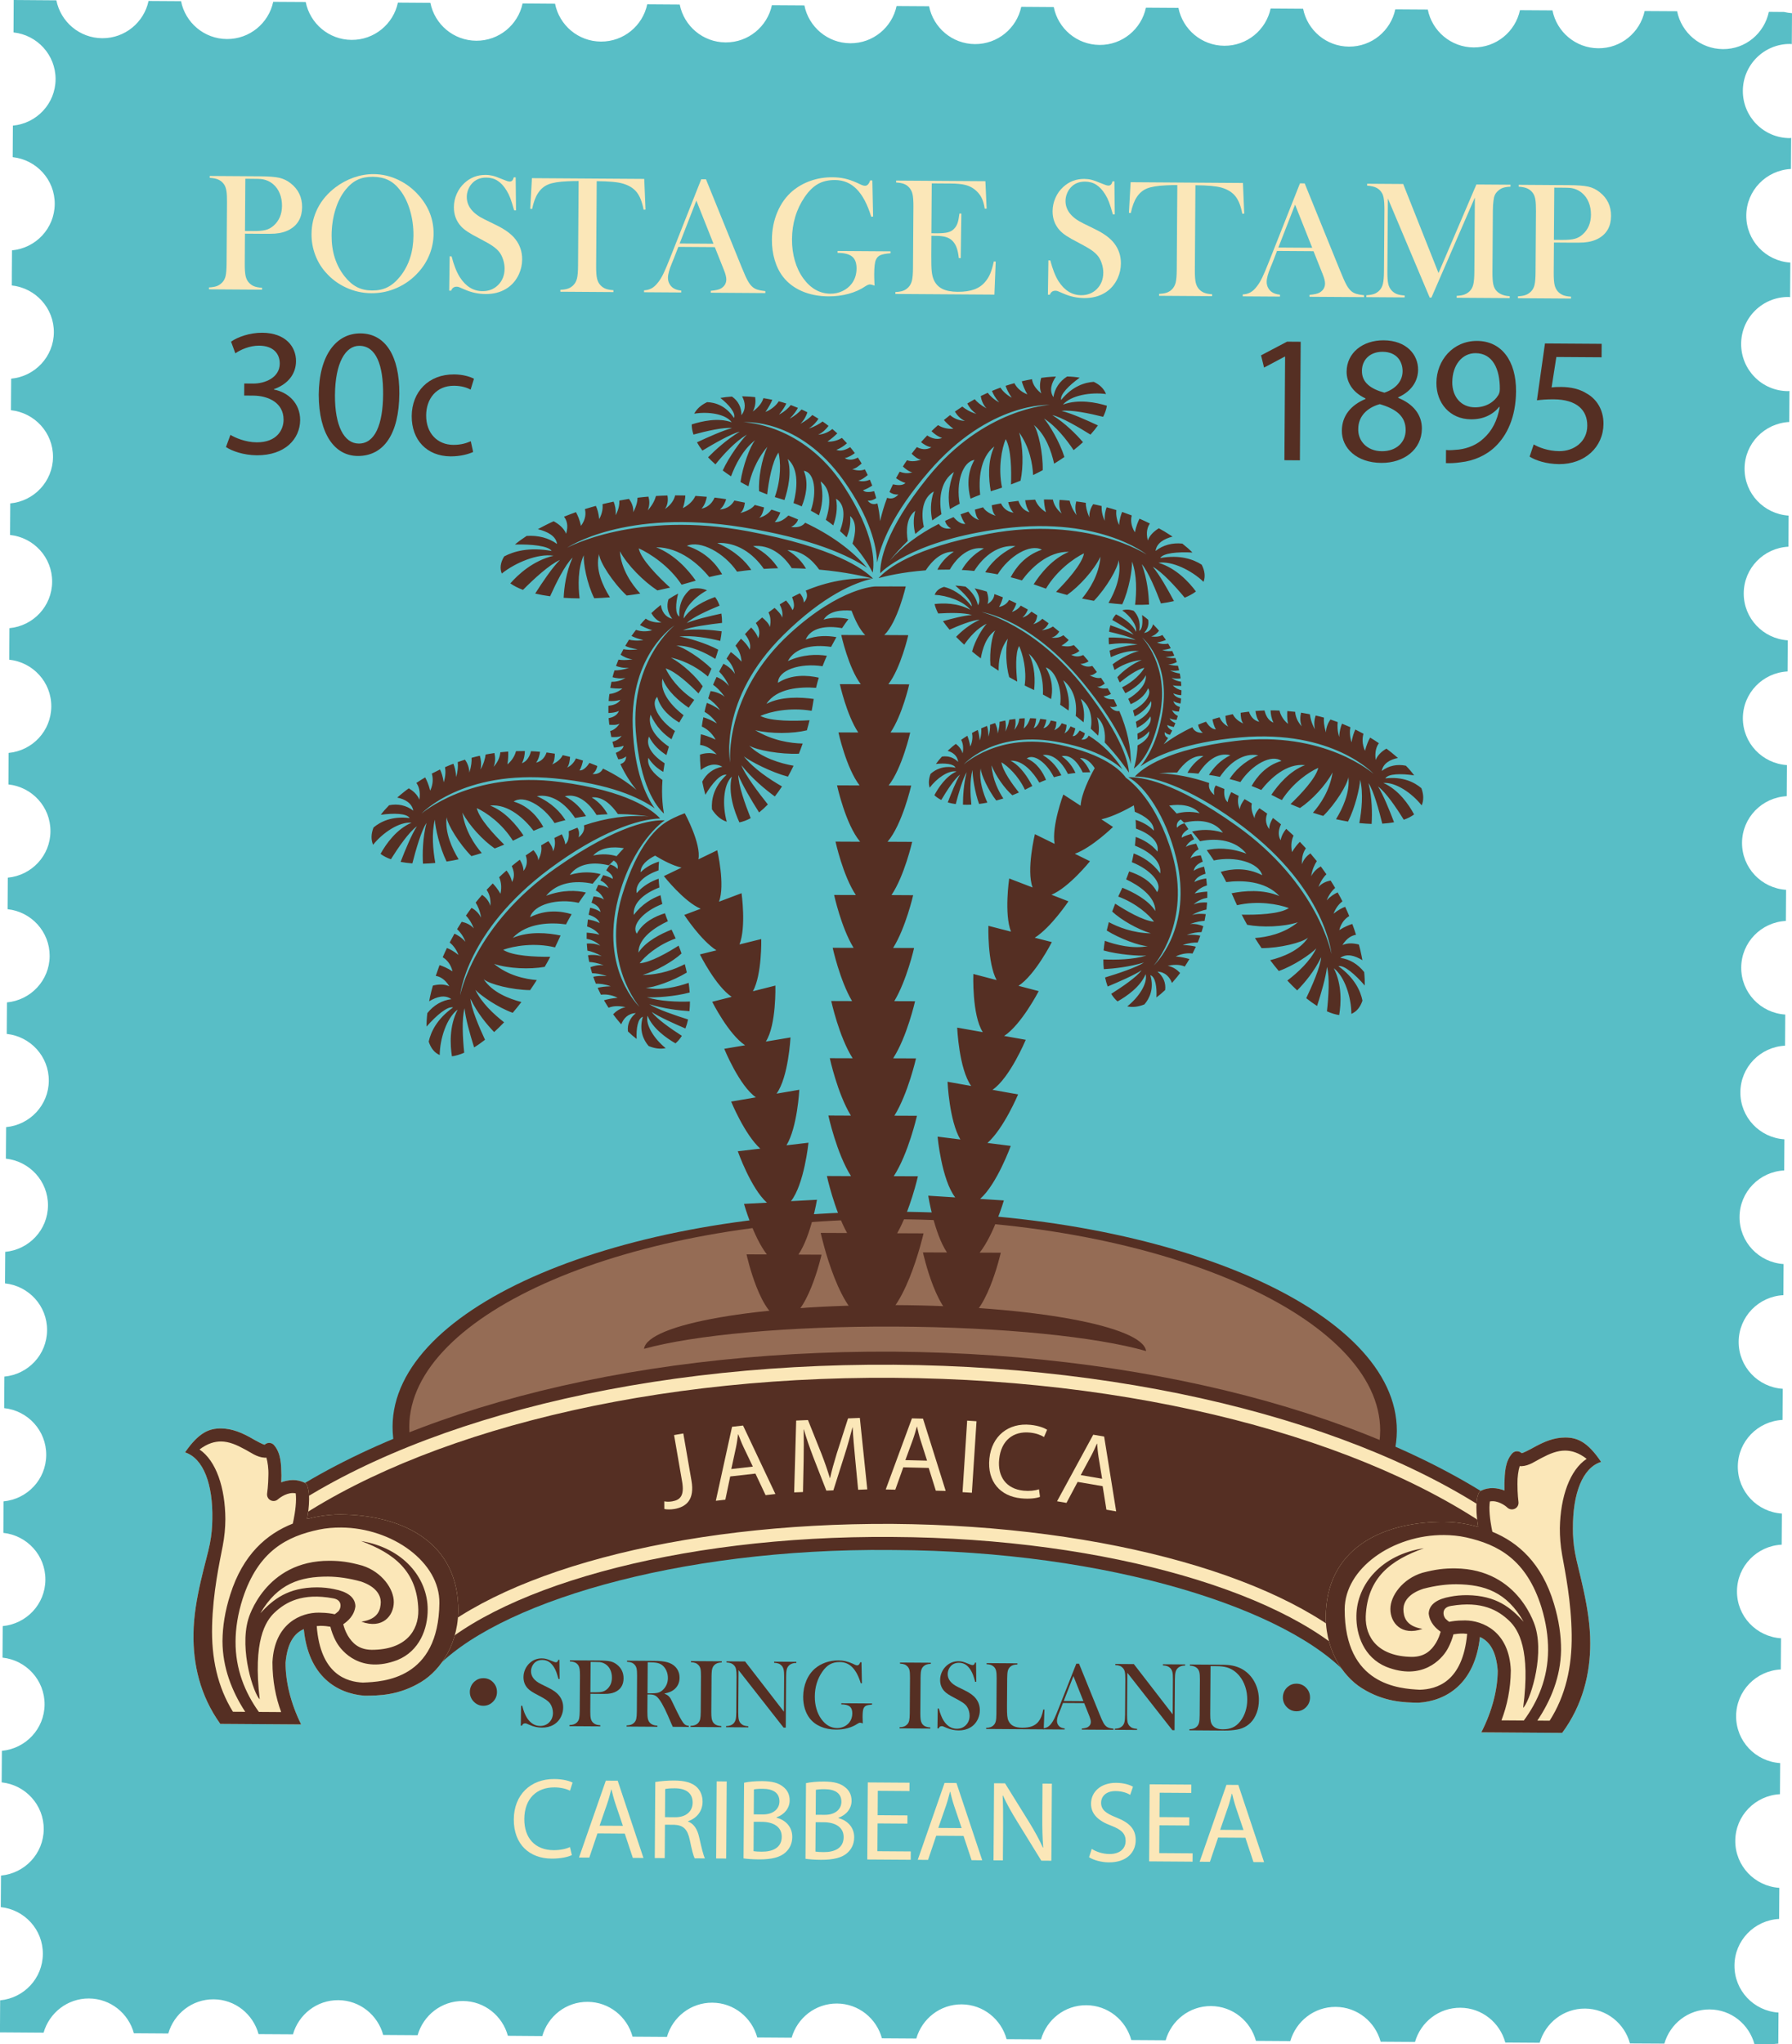 <svg xmlns="http://www.w3.org/2000/svg" width="947.24" height="1080" viewBox="0 0 947.24 1080"><g id="a"/><g id="b"><g id="c"><g id="d"><path d="M941.32 881.95l.12-16.44c-13.06-.84-23.39-11.65-23.28-24.89.09-13.25 10.55-23.91 23.62-24.56l.11-16.44c-13.05-.84-23.37-11.65-23.29-24.9.1-13.25 10.56-23.9 23.63-24.57l.11-16.44c-13.06-.84-23.37-11.65-23.29-24.89.09-13.25 10.57-23.91 23.63-24.57l.11-16.44c-13.05-.84-23.37-11.65-23.28-24.89.08-13.25 10.55-23.91 23.61-24.57l.11-16.44c-13.06-.84-23.37-11.65-23.28-24.9.09-13.23 10.55-23.9 23.62-24.57l.11-16.44c-13.05-.83-23.38-11.64-23.28-24.89.09-13.24 10.55-23.9 23.61-24.57l.11-16.44c-13.05-.84-23.38-11.66-23.29-24.89.1-13.25 10.57-23.91 23.63-24.57l.11-16.43c-13.05-.85-23.37-11.66-23.3-24.9.11-13.24 10.56-23.9 23.63-24.57l.11-16.44c-13.05-.84-23.37-11.64-23.28-24.89.08-13.25 10.55-23.9 23.61-24.57l.11-16.43c-13.05-.85-23.37-11.64-23.28-24.89.08-13.25 10.55-23.9 23.62-24.57l.11-16.39c-.29.02-.56.1-.85.09-13.73-.09-24.78-11.32-24.69-25.05.09-13.73 11.3-24.79 25.03-24.69.29.0.56.08.85.09l.12-18.26c-13.05-.85-23.37-11.65-23.28-24.89.07-13.25 10.55-23.9 23.61-24.57l.11-16.39c-.29.01-.56.09-.85.09-13.73-.1-24.78-11.32-24.69-25.05.1-13.74 11.3-24.79 25.03-24.7.29.0.56.08.85.09l.11-16.34c-1.43-.09-2.83-.32-4.19-.64l-8.04-.07c-2.41 11.29-12.27 19.77-24.26 19.69-12.01-.08-21.98-8.66-24.24-20.02l-17.17-.1c-2.4 11.3-12.48 19.76-24.49 19.67-12.02-.08-21.99-8.66-24.23-20.01l-17.18-.11c-2.41 11.31-12.49 19.76-24.5 19.68-12-.08-21.98-8.67-24.22-20.01l-17.18-.11c-2.4 11.31-12.48 19.77-24.5 19.69-12.01-.08-21.98-8.67-24.23-20.01l-17.17-.12c-2.4 11.31-12.5 19.76-24.49 19.68-12.01-.08-21.98-8.66-24.24-20.01l-17.18-.11c-2.4 11.31-12.48 19.77-24.49 19.68-12.02-.08-21.98-8.66-24.23-20.01l-17.19-.12c-2.39 11.32-12.48 19.77-24.49 19.69-12-.08-21.98-8.66-24.23-20.01l-17.17-.11c-2.4 11.31-12.47 19.76-24.49 19.68-12.02-.08-21.98-8.67-24.25-20.01l-17.17-.11c-2.41 11.31-12.49 19.75-24.49 19.67-12.01-.08-21.99-8.67-24.23-20.01l-17.18-.12c-2.39 11.32-12.47 19.77-24.49 19.69-12.02-.08-21.98-8.66-24.23-20l-17.17-.13c-2.39 11.31-12.49 19.76-24.49 19.68-12.02-.08-21.98-8.66-24.24-20.01l-17.17-.12c-2.4 11.32-12.48 19.77-24.49 19.69-12.02-.08-21.98-8.67-24.24-20.02l-17.18-.1c-2.4 11.31-12.49 19.75-24.49 19.67-12.01-.08-21.98-8.66-24.23-20.01l-17.17-.11c-2.41 11.31-12.48 19.76-24.49 19.68-12.02-.08-21.98-8.67-24.24-20.02L7.24.0l-.1 17.13c12.53 1.35 22.3 11.88 22.24 24.77-.09 12.89-10.02 23.3-22.57 24.47l-.11 16.65c12.53 1.36 22.32 11.89 22.23 24.78-.11 12.88-10.02 23.29-22.59 24.46l-.1 14.2h.01l-.02 4.35c12.53 1.35 22.3 11.88 22.24 24.77-.09 12.88-10.02 23.3-22.57 24.47l-.12 16.66c12.53 1.36 22.33 11.88 22.24 24.77-.11 12.89-10.03 23.3-22.59 24.47l-.11 16.67c12.56 1.35 22.34 11.89 22.24 24.77-.09 12.89-10 23.3-22.57 24.47l-.11 16.66c12.54 1.34 22.34 11.88 22.23 24.77-.09 12.89-9.99 23.3-22.56 24.48l-.09 16.65c12.53 1.36 22.3 11.89 22.21 24.78-.07 12.88-10 23.29-22.55 24.47l-.11 16.66c12.53 1.35 22.3 11.88 22.24 24.76-.09 12.9-10.02 23.3-22.57 24.48l-.12 16.65c12.53 1.35 22.33 11.88 22.24 24.77-.09 12.9-10.03 23.3-22.57 24.47l-.13 16.66c12.56 1.35 22.34 11.89 22.26 24.77-.11 12.88-10.02 23.29-22.59 24.47l-.12 16.66c12.56 1.34 22.34 11.88 22.23 24.77-.08 12.88-9.99 23.29-22.56 24.47l-.12 16.66c12.55 1.34 22.32 11.88 22.23 24.77-.07 12.89-9.99 23.3-22.56 24.49l-.09 16.64c12.53 1.35 22.31 11.89 22.21 24.78-.06 12.88-10 23.29-22.55 24.47l-.11 16.66c12.53 1.34 22.3 11.88 22.24 24.77-.09 12.89-10.02 23.29-22.57 24.47l-.12 16.66c12.53 1.34 22.32 11.88 22.24 24.76-.11 12.88-10.02 23.3-22.59 24.48l-.12 16.66c12.56 1.35 22.34 11.88 22.24 24.77-.09 12.89-10 23.3-22.57 24.48l-.1 16.92 23.07.16c2.99-10.46 12.58-18.13 23.99-18.06 11.42.08 20.88 7.88 23.74 18.38l18.18.12c2.99-10.45 12.57-18.13 23.98-18.06 11.41.08 20.87 7.89 23.74 18.4l18.18.11c2.99-10.46 12.57-18.14 23.98-18.06 11.4.08 20.87 7.89 23.73 18.4l18.18.12c2.99-10.47 12.57-18.16 23.98-18.07 11.41.07 20.89 7.88 23.73 18.37l18.19.14c2.99-10.47 12.57-18.15 23.99-18.07 11.41.08 20.88 7.88 23.73 18.38l18.18.12c3-10.46 12.58-18.13 23.99-18.06 11.42.08 20.88 7.88 23.74 18.38l18.18.13c3-10.46 12.57-18.13 23.99-18.06 11.41.07 20.88 7.88 23.73 18.38l18.18.12c3-10.46 12.57-18.13 23.99-18.06 11.41.08 20.88 7.89 23.74 18.4l18.18.12c3-10.47 12.57-18.15 23.99-18.07 11.42.08 20.88 7.88 23.73 18.4l18.18.12c2.99-10.47 12.57-18.14 23.99-18.07 11.41.08 20.88 7.88 23.72 18.38l18.18.12c3.01-10.45 12.58-18.14 24-18.06 11.42.07 20.87 7.88 23.74 18.38l18.17.12c3-10.45 12.58-18.13 24-18.05 11.41.07 20.88 7.88 23.73 18.38l18.17.12c3-10.45 12.57-18.13 23.99-18.06 11.41.09 20.88 7.89 23.73 18.41l18.18.1c3-10.46 12.57-18.14 23.99-18.06 11.4.08 20.81 7.89 23.65 18.4l9.26.05c1.07-.2 2.18-.33 3.33-.39l.11-16.4c-13.06-.84-23.37-11.65-23.28-24.89.07-13.25 10.55-23.91 23.61-24.58l.11-16.43c-13.06-.84-23.37-11.65-23.29-24.89.08-13.24 10.56-23.89 23.62-24.58l.11-16.44c-13.05-.83-23.38-11.64-23.28-24.89.09-13.25 10.55-23.91 23.61-24.57z" fill="#58bec6"/><g><path d="M738.36 755.98c-.29 63.32-119.33 114.12-265.94 113.49-146.59-.65-265.19-52.5-264.91-115.84.28-63.33 119.33-114.13 265.94-113.48 146.59.64 265.21 52.5 264.91 115.84z" fill="#552f23"/><path d="M729.55 755.92c-.26 59.54-115.25 82.62-256.99 81.98-141.71-.62-256.48-24.69-256.22-84.24.26-59.52 115.36-110.17 257.09-109.53 141.68.63 256.39 52.26 256.13 111.79z" fill="#956c55"/><path d="M474.29 651.45c6.9-12.3 10.92-30.02 10.92-30.02l-12.78-.05c7.73-11.86 12.27-31.91 12.27-31.91l-11.92-.05c7.2-11.65 11.42-30.26 11.42-30.26l-12.08-.05c7.27-11.21 11.58-30.15 11.58-30.15l-10.99-.04c6.6-10.99 10.47-28.08 10.47-28.08l-11.08-.04c6.66-10.67 10.59-27.86 10.59-27.86l-11.46-.07c6.85-10.17 10.94-28.12 10.94-28.12l-13.01-.06c7.79-9.08 12.5-29.67 12.5-29.67l-11.93-.06c7.13-9.11 11.4-27.93 11.4-27.93l-10.42-.04c6.24-9.22 9.91-25.45 9.91-25.45l-11.03-.06c6.57-8.58 10.52-25.91 10.52-25.91l-12.69-.07c7.05-6.84 11.35-25.66 11.35-25.66.0.0-15.86-.04-16.11.0.0.0-18.22.3-45.01 24.74-35.12 32-31.69 68.26-31.69 68.26.0.0-6.71-33.03 28.28-67.51 21.06-20.71 37.45-27.55 47.18-29.7l.03.02v-.02h0c-4.88-4.95-20.41-16.38-65.92-24.93-59.65-11.21-95.76 8.69-95.76 8.69.0.0 30.29-20.84 92.48-10.88 37.44 6.02 56.65 15.13 66.05 21.46-8.07-9.46-19.36-17.55-32.7-23.81-1.1 1.43-3.24 2.81-7.43 2.26 2.4-1.24 3.31-2.78 3.7-3.96-1.71-.73-3.4-1.44-5.13-2.11-1.56 1.5-4.41 3.85-7.23 3.38 1.37-1.22 2.38-3.48 2.97-4.96-1.54-.54-3.11-1.05-4.69-1.54-1.15 1.52-3.14 3.45-6.49 4.32 1.52-1.13 2.26-3.8 2.58-5.47-1.64-.44-3.26-.88-4.92-1.31-1.01 1.34-3.11 3.1-7.7 4.27 1.65-1.11 2.24-3.62 2.48-5.49-1.86-.4-3.7-.77-5.57-1.12-1.09 1.96-3.25 4.34-7.63 4.76 1.9-1.62 2.84-3.85 3.29-5.47-2.02-.32-4.06-.61-6.12-.83-.99 2.28-2.96 5.03-6.88 5.84 1.78-2.06 2.49-4.44 2.76-6.27-1.98-.19-4-.32-6.02-.47-.85 1.89-2.67 4.43-6.62 6.47.94-2.62 1.22-5.08 1.31-6.69-1.78-.04-3.58-.07-5.38-.07-.48 1.99-1.78 4.76-5.38 7.23 1.67-2.46 1.66-5.16 1.3-7.16-1.99.04-4.04.15-6.06.27-.57 2.06-1.77 4.74-4.34 7.59 1.22-2.96.84-5.57.35-7.26-1.89.16-3.82.35-5.76.59-.01 1.76-.47 4.23-2.27 7.64.28-2.94-1.09-5.48-2.24-7.04-1.69.26-3.38.57-5.09.89.08 2-.32 4.73-2 7.73.28-3.12-.39-5.55-1.04-7.15-1.98.4-3.92.85-5.87 1.32.21 1.91.03 4.64-1.75 7.9-.3-3.21-1.05-5.5-1.77-6.98-1.93.52-3.89 1.11-5.79 1.7.54 2.12.55 5.28-2.08 8.85-.71-3.25-1.74-5.62-2.65-7.25-2.14.77-4.21 1.56-6.32 2.42 1.4 1.78 2.47 4.63 1.11 8.98-1.15-2.97-3.94-5.14-6.56-6.59-1.1.52-2.26 1.01-3.35 1.58-1.79.89-3.44 1.75-5.01 2.62 5.13 1.26 9.58 3.63 10.14 7.81-4.43-3.24-10.07-4.65-16.09-4.25-2.38 1.56-4.43 3.05-6.18 4.54 8.88-.2 17.72.7 19.41 3.4-11.95-2.19-20.12.24-25.09 2.88-2.04 3.31-2.38 6.36-1.26 9.04 7.23-5.79 19.11-10.7 27.34-9.39-10.8 2.59-18.7 9.89-22.83 14.6 1.82 1.29 4.05 2.45 6.69 3.43 5.87-5.9 13.87-13.27 19.56-15.84-3.98 3.89-9.28 11.76-13.11 17.79 2.44.57 5.09 1.06 7.88 1.44 2.95-6.55 7.89-16.66 11.88-20.43-3.48 7.8-4.46 15.82-4.71 21.23 2.69.19 5.49.28 8.42.31-.8-6.71-.97-15.8 2.19-22.78-.23 4.26 1.63 14.89 5.55 22.71 2.7-.1 5.47-.27 8.31-.49-3.75-5.97-7.92-14.85-5.73-22.82.17 4 7.12 14.86 14.56 21.87 2.37-.28 4.77-.63 7.19-1.03-4.46-4.88-10.07-12.75-10.78-22.36 3.94 7.3 12.5 15.89 19.83 20.69 2.22-.47 4.45-.96 6.71-1.49-6.14-5.6-15.49-14.94-16.56-20.74 6.03 2.71 16.29 9.47 22.65 19.2 2.15-.59 4.3-1.18 6.46-1.82.33-.11.72-.21 1.03-.31-3.97-5.64-11.02-13.74-20.98-17.65 12.7.03 22.84 9.24 28.11 15.75 2.27-.55 4.53-1.05 6.8-1.48-2.94-5.12-8.51-11.78-18.64-15.02 7.15-3.13 19.81 3.74 26.54 13.65 2.52-.37 5.02-.67 7.51-.92-2.93-4.38-8.24-9.89-17.98-14.23 10.14-.55 18.87 5.34 24.6 13.67 2.58-.18 5.11-.28 7.57-.33-2.54-3.96-6.62-8.35-13.23-11.68 8.78-.97 15.99 4.68 20.45 11.65 2.59.04 5.09.14 7.51.26-1.86-3.33-4.87-6.84-9.81-9.77 7.37.0 13.04 5.01 16.82 10.27 14.31 1.27 24.62 3.75 28.35 4.75-12.09-.7-24.21 1.6-35.51 6.35.86 1.63 1.28 3.9-.99 6.29-.16-2.32-1.19-3.9-2.12-4.89-1.37.64-2.75 1.32-4.08 2.02.75 1.96 1.73 5.32.15 6.87-.59-1.68-2.23-3.78-3.35-5.08-1.13.67-2.25 1.37-3.37 2.09.93 1.71 1.87 4.24 1.29 6.99-.38-1.74-2.57-3.89-3.99-5.17-1.1.8-2.16 1.59-3.22 2.41.8 1.48 1.54 4.01.72 7.76-.34-1.8-2.42-3.79-4.06-5.11-1.11.95-2.23 1.91-3.35 2.95 1.38 1.94 2.64 4.87 1.23 8-.7-2.27-2.39-4.3-3.68-5.63-1.12 1.14-2.24 2.29-3.3 3.49 1.71 2.1 3.4 5.13 2.55 8.19-1.18-2.45-3.08-4.42-4.65-5.75-1.01 1.19-1.98 2.4-2.9 3.66 1.36 1.75 2.97 4.56 3.21 8.43-2.04-2.25-4.21-4.02-5.67-5.07-.77 1.15-1.54 2.28-2.27 3.49 1.65 1.54 3.63 4.16 4.44 8.09-1.6-2.64-4.07-4.36-6.07-5.41-.78 1.36-1.55 2.76-2.27 4.16 1.67 1.67 3.66 4.15 5.19 7.62-2.23-2.64-4.77-4.08-6.55-4.81-.66 1.35-1.25 2.75-1.85 4.15 1.62 1.1 3.72 3.01 6.13 6.33-2.61-2.05-5.51-2.76-7.44-3.01-.45 1.28-.88 2.6-1.25 3.9 1.86 1.24 4.2 3.21 6.27 6.23-2.79-2.18-5.32-3.27-7.02-3.87-.48 1.55-.88 3.13-1.21 4.7 1.83 1.05 4.27 2.93 6.55 6.13-3.13-1.84-5.51-2.78-7.17-3.24-.34 1.61-.62 3.24-.82 4.88 2.19.98 5.12 2.96 7.31 6.93-3.32-1.56-5.92-2.4-7.82-2.83-.15 1.86-.3 3.75-.39 5.64 2.22.21 5.34 1.35 8.77 4.98-3.25-1.13-6.39-.68-8.84.13.02 1.06.01 2.13.07 3.18.08 1.75.2 3.37.37 4.95 3.29-2.55 7.3-4 11.4-1.73-4.83.87-8.48 3.69-10.63 7.88.5 2.55 1.04 4.86 1.65 6.93 3.51-5.95 8.01-11.19 11.22-10.57-6.98 6.45-8.12 13.34-7.73 18.25 2.2 3.45 4.84 5.61 7.81 6.56-2.35-8.41-1.96-19.29 2.65-23.86-2.07 8.71 1.41 18.5 4.03 24.21 1.93-.4 3.94-1.12 5.96-2.24-3.02-7.58-6.51-17.46-6.54-22.83 1.96 5.06 7 13.51 10.99 19.82 1.56-1.23 3.11-2.64 4.64-4.23-4.84-6.08-12.14-15.72-13.98-20.71 5.75 7.16 12.73 12.9 17.66 16.49 1.3-1.65 2.57-3.42 3.79-5.3-6.56-3.75-15-9.37-20.14-15.86 3.83 2.85 14.42 8.36 23.28 10.7 1.02-1.82 2-3.74 2.98-5.76-7.06-1.27-17.01-4.18-23.47-10.66 3.81 2.43 16.69 4.73 26.29 4.29.67-1.76 1.38-3.53 1.99-5.36-6.34-.15-15.92-1.49-25.12-7.08 8.38 2.06 19.87 1.89 27.35.08.5-1.73.94-3.5 1.41-5.31-7.73.45-20.23.68-26.02-2.28 5-2.23 15.51-4.68 27.13-2.71.36-1.76.67-3.56.94-5.37.07-.29.15-.59.19-.88-6.85-.99-17.26-1.46-25.02 2.58 5.3-8.32 18.01-9.11 26.21-8.47.41-1.82.91-3.63 1.45-5.37-5.96-1.33-14.41-1.89-21.57 2.71.0-6.67 11.61-10.6 23.55-8.75.73-1.9 1.5-3.73 2.29-5.53-5.24-.83-12.57-.85-20.62 2.81 3.73-7 12.77-8.98 22.85-7.5.94-1.78 1.87-3.5 2.81-5.15-4.67-.86-10.43-.96-16.23 1.27 2.73-6.36 10.96-7.51 19.22-6.02 1.12-1.67 2.23-3.27 3.37-4.78-3.83-.88-8.31-1.1-13.1.25 2.78-4.4 8.85-5.21 14.74-4.7 1.84 4.89 4.28 9.97 7.23 12.9l-12.67-.05s3.81 17.38 10.32 26l-11.06-.04s3.55 16.26 9.73 25.55l-10.47-.04s4.09 18.84 11.19 28.01l-11.94-.05s4.5 20.66 12.21 29.78l-13.01-.06s3.91 17.99 10.74 28.23l-11.48-.04s3.76 17.26 10.3 27.95l-11.06-.04s3.73 17.11 10.24 28.16l-11-.04s4.13 18.97 11.32 30.25l-12.08-.04s4.02 18.65 11.15 30.34l-11.91-.06s4.38 20.12 11.97 32.02l-12.75-.06s3.89 17.78 10.68 30.12l-13.95-.06s10.26 47.1 26.96 47.18c16.74.08 27.41-46.93 27.41-46.93l-13.92-.06zm-108.67-427.19c.02 1.73.34 3.5.94 5.33 6.9-1.88 15.82-3.93 20.4-3.44-4.59 1.18-12.55 4.72-18.54 7.53.8 1.45 1.76 2.91 2.87 4.37 5.91-3.58 15.22-8.91 19.75-10.01-7.01 4.24-12.96 9.69-16.76 13.56 1.18 1.25 2.51 2.51 3.9 3.74 4.2-5.24 10.29-11.93 16.58-15.73-2.99 3.03-9.34 11.55-12.73 18.94 1.39 1.05 2.86 2.08 4.39 3.09 2.22-5.92 6.24-14.15 12.76-19.08-2.67 3.02-6.61 13.85-7.76 22.09 1.37.79 2.76 1.53 4.22 2.26 1.12-5.44 3.78-13.52 9.97-20.86-3.1 6.98-4.74 16.85-4.38 23.42 1.38.61 2.83 1.15 4.3 1.73.77-6.65 2.57-17.43 5.99-22.11 1.11 4.51 1.54 13.75-1.97 23.52 1.44.46 2.91.91 4.39 1.33.24.1.48.19.73.23 1.91-5.79 3.93-14.64 1.71-21.68 6.23 5.33 4.92 16.31 3.06 23.28 1.5.54 2.93 1.13 4.36 1.75 2.04-4.97 3.85-12.17 1.1-18.78 5.61.69 7.13 11.03 3.69 21.06 1.5.79 2.93 1.62 4.3 2.47 1.56-4.4 2.71-10.67.88-17.92 5.34 3.84 5.61 11.77 2.76 20.29 1.38.96 2.7 1.93 3.94 2.93 1.44-3.98 2.44-8.88 1.47-14.08 4.95 2.98 4.66 10.11 2.08 17.06 1.25 1.12 2.39 2.21 3.5 3.33 1.36-3.2 2.28-7.02 1.86-11.25 3.6 3.09 2.97 9.13 1.25 14.55 6.19 6.94 9.55 13.09 10.68 15.34 1-5.64 1.18-20.51-15.34-45.79-21.62-33.12-52.86-33.65-52.86-33.65.0.0 29.08-2.59 52.77 30.69 14.26 20.03 17.45 34.74 17.75 43.27.03-.08.03-.18.07-.26.0.08.0.13.01.2 1.81-9.32 7.95-25.52 27.28-47.87 32.07-37.13 63.83-35.18 63.83-35.18.0.0-34.78 1.55-64.51 38.42-22.73 28.16-25.13 44.42-25.02 50.54.53-.77 15.78-16.38 60.09-22.98 54.52-8.49 80.76 13.08 80.76 13.08.0.0-31.31-20.76-83.67-10.96-39.99 7.47-53.75 18.55-58.05 23.39 3.22-.9 12.35-3.17 24.89-4.1 3.43-5.15 8.43-10.03 14.9-9.86-4.4 2.84-7.06 6.25-8.73 9.52 2.1-.06 4.32-.09 6.58-.08 4.01-6.86 10.37-12.33 18.03-11.17-5.81 3.18-9.47 7.5-11.71 11.38 2.18.11 4.35.29 6.58.53 5.18-8.2 12.87-13.89 21.79-13.12-8.64 4.12-13.37 9.52-15.97 13.81 2.2.31 4.35.67 6.57 1.1 6.04-9.75 17.19-16.34 23.38-13.02-8.91 3-13.85 9.52-16.5 14.57 1.98.49 3.94 1.02 5.95 1.65 4.68-6.4 13.68-15.37 24.83-15.1-8.81 3.69-15.09 11.59-18.62 17.16.26.11.59.2.9.32 1.87.7 3.73 1.35 5.6 1.98 5.7-9.57 14.75-16.1 20.11-18.67-1.03 5.78-9.34 14.9-14.78 20.37 1.94.57 3.93 1.12 5.82 1.64 6.52-4.61 14.14-13.01 17.67-20.21-.8 9.58-5.8 17.33-9.77 22.1 2.12.44 4.22.83 6.29 1.2 6.62-6.85 12.85-17.52 13.04-21.53 1.8 8.04-1.93 16.81-5.32 22.66 2.49.3 4.9.54 7.26.71 3.59-7.72 5.3-18.29 5.18-22.57 2.64 7.07 2.4 16.14 1.61 22.85 2.53.03 5 0 7.36-.14-.16-5.43-.92-13.47-3.82-21.34 3.43 3.88 7.6 14.11 10.12 20.74 2.45-.33 4.76-.75 6.89-1.26-3.25-6.14-7.79-14.11-11.19-18.11 4.95 2.74 11.85 10.28 16.87 16.32 2.31-.94 4.31-2.03 5.93-3.28-3.57-4.8-10.35-12.29-19.8-15.15 7.26-1.1 17.56 4.08 23.82 10.06 1.02-2.68.74-5.73-.99-9.07-4.29-2.76-11.4-5.39-21.91-3.49 1.51-2.66 9.27-3.35 17.04-2.92-1.52-1.55-3.28-3.09-5.34-4.71-5.23-.56-10.19.73-14.16 3.88.54-4.17 4.5-6.42 9-7.59-1.37-.88-2.78-1.79-4.35-2.73-.96-.58-1.95-1.11-2.93-1.66-2.28 1.41-4.77 3.5-5.81 6.44-1.12-4.35-.15-7.18 1.09-8.95-1.82-.9-3.61-1.76-5.49-2.56-.81 1.6-1.76 3.94-2.44 7.19-2.25-3.63-2.2-6.79-1.66-8.9-1.7-.65-3.38-1.27-5.07-1.85-.64 1.46-1.34 3.69-1.63 6.92-1.5-3.28-1.65-6.03-1.44-7.9-1.71-.55-3.41-1.02-5.12-1.48-.6 1.56-1.21 3.99-1.01 7.12-1.44-3.02-1.73-5.77-1.66-7.78-1.48-.36-2.95-.7-4.46-.99-1.01 1.52-2.2 4.02-2 6.98-1.52-3.45-1.92-5.95-1.91-7.69-1.65-.29-3.34-.52-5.03-.73-.46 1.68-.81 4.29.19 7.27-2.19-2.89-3.22-5.6-3.69-7.66-1.76-.19-3.54-.34-5.31-.43-.29 2-.34 4.7 1.1 7.19-3.15-2.56-4.26-5.35-4.64-7.34-1.56-.05-3.14-.07-4.72-.07.05 1.61.29 4.08 1.05 6.73-3.41-2.14-4.97-4.71-5.7-6.63-1.79.08-3.55.18-5.28.31.23 1.85.81 4.24 2.3 6.33-3.38-.89-5.05-3.66-5.9-6-1.8.2-3.61.44-5.37.7.39 1.62 1.15 3.87 2.82 5.55-3.85-.55-5.7-2.95-6.64-4.91-1.66.29-3.28.6-4.89.97.17 1.86.67 4.39 2.1 5.57-4.01-1.3-5.83-3.1-6.68-4.48-1.47.39-2.9.79-4.33 1.23.23 1.63.86 4.34 2.22 5.52-2.95-.95-4.67-2.92-5.66-4.47-1.4.45-2.76.94-4.12 1.44.5 1.47 1.36 3.76 2.54 5.02-2.44.38-4.93-2.01-6.28-3.55-1.52.63-3.02 1.29-4.47 1.97.3 1.18 1.06 2.77 3.13 4.04-3.66.47-5.5-.99-6.44-2.43-10.26 5.19-19.21 11.78-26.03 19.54 2.38-2.99 5.62-6.64 9.62-10.53-.94-5.86-.6-12.43 3.96-15.92-1.2 4.64-.89 8.78.05 12.24 1.41-1.26 2.92-2.5 4.51-3.75-1.65-7.52-.73-15.33 5.26-18.73-1.97 5.71-1.74 11.05-.81 15.32 1.54-1.11 3.18-2.22 4.85-3.29-1.66-9.21.02-17.9 6.61-22.27-3.29 7.97-3.12 14.78-2.15 19.57 1.68-.98 3.4-1.94 5.19-2.83-2.06-10.89 1.43-22.23 7.79-23.15-4.2 7.29-3.48 15.09-2.07 20.46 1.68-.73 3.37-1.4 5.09-2.05-.79-7.54-.33-19.51 7.49-25.53-3.7 7.76-2.98 17.39-1.89 23.66.28-.08.56-.19.83-.26 1.77-.51 3.46-1.08 5.13-1.64-2.16-10.56-.1-20.68 1.93-25.63 2.96 5.02 3.07 16.72 2.81 23.95 1.7-.63 3.37-1.3 5.05-1.99 1.55-7.2 1.43-17.93-.74-25.46 5.59 7.83 7.08 16.6 7.38 22.49 1.76-.84 3.44-1.7 5.08-2.58.19-8.99-2.33-20.71-4.74-23.93 6.37 5.21 9.35 14.08 10.77 20.5 1.91-1.17 3.72-2.35 5.43-3.54-2.46-7.95-8-17.1-10.78-20.31 6.32 3.96 11.88 11.1 15.66 16.7 1.75-1.39 3.42-2.81 4.95-4.22-3.54-4.1-9.19-9.87-16.22-14.3 4.84 1.06 14.21 6.59 20.18 10.31 1.46-1.63 2.78-3.24 3.93-4.86-6.14-2.88-14.34-6.52-19.23-7.66 5.16-.69 14.68 1.28 22 3.12 1.02-2.03 1.68-4.01 1.98-5.85-5.51-1.7-14.96-3.68-23.24-.6 4.28-4.91 14.65-6.67 22.77-5.59-1.02-2.64-3.1-4.84-6.48-6.44-4.69.29-11.27 2.25-17.25 9.59-.68-2.9 4.21-7.77 9.83-11.79-2.02-.36-4.23-.56-6.66-.62-3.95 2.5-6.55 6.29-7.25 10.91-2.31-3.53-1.01-7.47 1.35-10.88-1.51.07-3.08.16-4.73.31-1.03.09-2.06.24-3.06.37-.69 2.35-1.07 5.36.06 8.22-3.5-2.74-4.67-5.46-4.94-7.5-1.82.32-3.62.68-5.39 1.1.46 1.69 1.29 4.03 2.92 6.92-3.87-1.54-5.85-4-6.83-5.92-1.58.42-3.11.9-4.65 1.39.47 1.49 1.43 3.61 3.25 6.29-3.1-1.71-4.93-3.74-6-5.33-1.49.54-2.98 1.13-4.47 1.75.64 1.52 1.74 3.74 3.85 6.05-2.91-1.54-4.85-3.47-6.08-5.08-1.22.56-2.48 1.13-3.69 1.73.26 1.77 1.03 4.36 3.04 6.52-3.25-1.8-5.09-3.49-6.23-4.85-1.3.71-2.61 1.48-3.92 2.26.77 1.55 2.2 3.74 4.8 5.49-3.39-1.01-5.78-2.52-7.43-3.86-1.32.86-2.62 1.74-3.93 2.64 1.05 1.73 2.77 3.83 5.3 4.94-3.77-.2-6.34-1.73-7.84-3.08-1.1.86-2.2 1.72-3.27 2.61 1.08 1.22 2.79 2.99 5.02 4.6-3.74.27-6.43-.87-8.13-1.9-1.18 1.02-2.35 2.1-3.45 3.18 1.34 1.29 3.25 2.82 5.63 3.58-2.91 1.21-5.84.02-7.89-1.31-1.1 1.16-2.21 2.34-3.26 3.54 1.3 1.04 3.27 2.34 5.47 2.7-2.97 1.74-5.76.9-7.68-.1-.94 1.16-1.89 2.33-2.76 3.51 1.35 1.33 3.28 3 5.01 3.09-3.56 1.27-5.98.91-7.45.33-.77 1.1-1.51 2.2-2.19 3.33 1.23 1.15 3.37 2.91 5.03 3.03-2.59.92-5.06.37-6.72-.29-.66 1.15-1.31 2.29-1.93 3.43 1.28.86 3.34 2.13 4.97 2.48-1.45 1.65-4.71 1.2-6.59.76-.66 1.34-1.25 2.69-1.84 4.04.95.73 2.5 1.51 4.73 1.34-2.2 2.42-4.39 2.34-5.98 1.74-1.54 4.07-2.79 8.17-3.69 12.3-.27-3.13-.72-6.25-1.44-9.33-1.49.58-3.46.69-5.16-1.46 2.02.11 3.53-.64 4.52-1.36-.32-1.22-.72-2.46-1.11-3.66-1.74.45-4.75.95-5.84-.55 1.51-.32 3.56-1.56 4.86-2.38-.39-1.05-.82-2.08-1.26-3.1-1.58.65-3.87 1.22-6.14.42 1.56-.16 3.75-1.81 5.01-2.9-.47-1.01-.97-2.03-1.49-3-1.42.57-3.66.96-6.71-.12 1.58-.12 3.57-1.7 4.98-2.97-.63-1.06-1.28-2.11-1.98-3.15-1.88.98-4.54 1.79-6.97.29 2.06-.4 4.03-1.64 5.36-2.63-.79-1.07-1.61-2.13-2.46-3.15-2.07 1.24-4.88 2.43-7.32 1.4 2.25-.77 4.21-2.22 5.61-3.45-.87-.95-1.74-1.91-2.65-2.83-1.7 1.02-4.34 2.1-7.68 1.95 2.23-1.54 4.07-3.23 5.23-4.36-.85-.78-1.72-1.55-2.62-2.3-1.53 1.27-4.06 2.74-7.53 3.02 2.47-1.1 4.31-3.07 5.51-4.66-1.01-.83-2.08-1.61-3.15-2.33-1.68 1.26-4.09 2.72-7.3 3.72 2.61-1.67 4.22-3.73 5.13-5.17-1.05-.67-2.15-1.34-3.24-1.97-1.2 1.28-3.13 2.9-6.31 4.62 2.13-2.03 3.18-4.45 3.7-6.06-1-.53-2.04-1.01-3.1-1.49-1.34 1.48-3.39 3.34-6.26 4.83 2.26-2.19 3.58-4.25 4.35-5.67-1.23-.52-2.49-1.03-3.77-1.5-1.19 1.5-3.12 3.4-6.22 5.04 2.09-2.47 3.23-4.46 3.85-5.84-1.29-.44-2.62-.81-3.97-1.18-1.2 1.8-3.31 4.11-7.05 5.63 1.86-2.69 2.99-4.86 3.62-6.43-1.54-.32-3.13-.62-4.73-.86-.5 1.9-1.97 4.43-5.56 7.04 1.46-2.68 1.55-5.42 1.25-7.58-.89-.1-1.8-.2-2.71-.25-1.46-.1-2.87-.16-4.22-.19 1.64 3.08 2.22 6.65-.35 9.96.03-4.22-1.77-7.61-5.01-9.82-2.22.13-4.23.37-6.12.72 4.5 3.57 8.24 7.92 7.2 10.6-4.35-6.59-10.03-8.22-14.22-8.37-3.3 1.56-5.53 3.65-6.81 6.09 7.49-1.23 16.67.15 19.82 4.56-7.07-2.62-15.91-.57-21.15 1.12zm219.87 139.35c-1.3.25-3.26.33-5.47-.79 1.37.15 3.02-.95 3.97-1.69-.63-.99-1.29-2-1.99-3.01-1.15.25-3.11.18-6.08-1.36 1.4.2 2.9-.86 3.88-1.73-.79-1.1-1.59-2.16-2.4-3.23-1.52.52-3.77.75-6.3-1.09 1.76.05 3.34-.69 4.35-1.34-.94-1.13-1.88-2.23-2.87-3.32-1.62.74-3.93 1.27-6.39-.14 1.91-.27 3.4-1.2 4.39-2.03-.96-1.04-1.94-2.07-2.95-3.08-1.37.6-3.5 1.07-6.57.29 1.74-.94 3.04-2.11 3.84-2.94-.91-.85-1.86-1.73-2.79-2.55-1.21.8-3.2 1.68-6.3 1.25 2.06-.5 3.33-1.91 4.11-3.15-1.08-.92-2.22-1.82-3.33-2.71-1.29.83-3.2 1.68-5.89 1.97 2.03-1 3.06-2.53 3.58-3.69-1.07-.79-2.18-1.61-3.3-2.38-.86.91-2.25 2.01-4.83 2.95 1.55-1.44 2.02-3.4 2.15-4.76-1.01-.68-2.05-1.31-3.1-1.95-.95 1.1-2.4 2.37-4.72 3.16 1.61-1.54 2.41-3.14 2.84-4.27-1.26-.71-2.5-1.41-3.76-2.07-.76 1.12-2.18 2.47-4.66 3.36 1.37-1.85 2.04-3.43 2.33-4.54-1.28-.63-2.53-1.25-3.86-1.83-.71 1.39-2.19 3.07-5.26 3.72 1.15-2.04 1.72-3.83 2.01-5.11-1.48-.59-2.96-1.15-4.49-1.69-.09 1.59-.9 3.62-3.63 5.26.78-2.1.32-4.56-.38-6.58-.83-.25-1.67-.51-2.54-.76-1.34-.36-2.63-.68-3.87-.95 2.15 3.07 3.37 6.43 1.72 8.91-.84-3.81-3.17-7.21-6.55-9.83-1.97-.31-3.79-.48-5.41-.53 4.8 4.09 9.06 8.75 8.66 10.96-5.28-6.79-10.73-9.34-14.61-10.28-2.66.78-4.25 2.23-4.94 4.19 6.57.32 15.16 3.31 18.88 7.91-6.91-3.73-14.53-3.58-18.95-3.03.36 1.53 1.01 3.19 1.92 4.98 5.92-.37 13.59-.51 17.84.81-3.93.19-10.46 1.86-15.32 3.25 1.01 1.46 2.17 2.96 3.48 4.5 4.67-2.08 12.04-5.11 15.94-5.25-5.49 2.49-9.83 6.28-12.48 9.03 1.31 1.35 2.74 2.75 4.28 4.14 2.78-3.94 6.96-8.82 11.91-11.04-2.12 2.14-6.16 8.66-7.74 14.65 1.47 1.22 3.01 2.42 4.61 3.64.83-4.91 2.8-11.59 7.74-14.79-1.82 2.23-3.24 11.23-2.64 18.47 1.4.94 2.84 1.9 4.32 2.84-.08-4.69.69-11.49 4.84-16.93-1.36 5.7-.91 14.3.74 20.3 1.39.8 2.81 1.59 4.24 2.38-.61-5.85-1.13-15.23 1.03-18.81 1.9 4.3 4.14 12.71 2.91 20.86 1.44.72 2.84 1.4 4.3 2.08.23.1.46.21.69.35.55-4.86.62-12.49-2.8-19.26 6.75 5.99 7.76 15.66 7.47 21.6 1.48.76 2.9 1.59 4.3 2.4.89-4.09 1.05-10.24-2.8-16.72 5.28 1.7 8.72 11.31 7.62 19.72 1.51 1 2.98 2.01 4.43 3.06.52-3.67.32-9.11-2.82-16.01 5.62 4.49 7.45 11.71 6.6 18.84 1.44 1.12 2.82 2.26 4.14 3.39.55-3.28.47-7.53-1.48-12.41 5.1 3.62 6.28 10.02 5.33 15.8 1.36 1.24 2.66 2.46 3.87 3.68.56-2.63.64-5.9-.57-9.8 3.89 3.47 4.52 8.8 4.05 13.37 6.98 7.44 11.3 13.66 12.8 15.92-.24-4.9-3.07-18.28-23.17-44.3-26.31-34.05-54.81-40.52-54.81-40.52.0.0 25.88 3.22 54.12 37.83 16.97 20.82 22.85 34.71 24.85 42.47.18-8.81-1.96-18.4-6.08-28.01-1.25.24-3.04-.04-4.99-2.31 1.83.47 3.05.1 3.8-.37-.54-1.17-1.11-2.34-1.72-3.51-1.52.07-4.12-.06-5.42-1.62 1.32.0 2.94-.7 3.92-1.2-.57-1.02-1.14-2.03-1.77-3.02zm165.83 52.78c-3.57-3.06-9.68-6.24-19.06-5.16 1.54-2.54 8.43-2.61 15.26-1.6-1.2-1.65-2.65-3.34-4.36-5.09-4.59-.96-9.05-.06-12.78 2.76.82-4.12 4.47-6.03 8.55-6.85-1.11-.99-2.34-2.02-3.62-3.05-.81-.66-1.63-1.27-2.45-1.89-2.15 1.22-4.51 3.13-5.67 5.97-.62-4.44.46-7.2 1.69-8.84-1.54-1.04-3.07-2.03-4.64-2.97-.87 1.52-1.88 3.81-2.72 6.98-1.69-3.77-1.39-6.93-.79-9-1.42-.77-2.86-1.53-4.3-2.24-.69 1.41-1.49 3.59-2.02 6.78-1.06-3.41-.97-6.12-.61-8-1.49-.66-2.93-1.27-4.42-1.86-.65 1.53-1.37 3.89-1.47 7.05-1-3.14-1.04-5.91-.8-7.9-1.28-.47-2.58-.92-3.85-1.36-1.03 1.47-2.3 3.87-2.38 6.83-1.07-3.57-1.21-6.1-1.05-7.82-1.45-.42-2.92-.77-4.38-1.12-.56 1.64-1.05 4.22-.42 7.26-1.72-3.07-2.37-5.83-2.65-7.94-1.54-.3-3.09-.57-4.66-.82-.44 1.95-.68 4.63.36 7.22-2.55-2.77-3.32-5.63-3.48-7.66-1.38-.17-2.77-.3-4.15-.41-.09 1.59-.1 4.1.36 6.78-2.84-2.4-4-5.07-4.49-7.04-1.56-.07-3.14-.1-4.69-.09.05 1.83.39 4.27 1.53 6.48-2.93-1.16-4.17-4.06-4.74-6.44-1.62.05-3.23.15-4.78.28.2 1.64.7 3.96 2.01 5.73-3.33-.81-4.78-3.36-5.44-5.39-1.47.16-2.93.36-4.4.59-.01 1.88.25 4.42 1.4 5.7-3.44-1.58-4.9-3.54-5.55-4.96-1.3.27-2.59.55-3.9.87.09 1.67.41 4.4 1.51 5.67-2.53-1.16-3.9-3.27-4.64-4.88-1.25.34-2.5.7-3.75 1.11.31 1.51.9 3.85 1.83 5.21-2.19.2-4.19-2.4-5.24-4.01-1.4.5-2.78 1.03-4.14 1.6.17 1.21.73 2.82 2.46 4.28-3.28.18-4.8-1.41-5.52-2.93-5.44 2.52-10.55 5.56-15.17 9.02.84-1.12 1.63-2.21 2.36-3.38-.98-.43-2-1.28-1.8-3.09.91.95 1.98 1.31 2.78 1.44.43-.75.8-1.5 1.18-2.26-1.07-.6-2.72-1.76-2.53-2.95.86.55 2.41.88 3.37 1.1.31-.68.6-1.38.85-2.05-1.04-.45-2.4-1.23-3.11-2.65.83.65 2.61.85 3.72.94.24-.7.47-1.41.68-2.13-.92-.38-2.18-1.23-3.14-3.15.82.67 2.5.83 3.72.88.2-.81.38-1.61.52-2.42-1.33-.4-2.98-1.23-3.42-3.1 1.15.78 2.65 1.08 3.77 1.24.1-.88.2-1.76.28-2.64-1.55-.33-3.44-1.08-4.13-2.72 1.39.67 3.01.91 4.24.97.02-.86.06-1.71.07-2.58-1.29-.3-3.07-1-4.57-2.62 1.78.31 3.43.36 4.49.33-.06-.76-.09-1.52-.15-2.27-1.35-.14-3.23-.61-4.98-2.09 1.68.63 3.47.55 4.78.34-.13-.86-.28-1.72-.44-2.58-1.4-.18-3.19-.58-5.18-1.6 2 .42 3.7.17 4.83-.08-.18-.82-.4-1.63-.63-2.43-1.18.04-2.83-.08-5.15-.73 1.94.02 3.55-.63 4.56-1.2-.23-.68-.52-1.41-.78-2.12-1.36.11-3.18.03-5.21-.58 2.07.01 3.65-.35 4.67-.68-.35-.82-.73-1.64-1.11-2.46-1.26.15-3.05.17-5.3-.48 2.15-.23 3.6-.63 4.53-.99-.41-.81-.86-1.61-1.35-2.42-1.37.3-3.5.43-5.94-.57 2.13-.41 3.68-.94 4.73-1.38-.62-.87-1.25-1.75-1.86-2.6-1.12.65-3 1.18-5.93.76 1.94-.59 3.28-1.86 4.13-3.02-.4-.45-.8-.92-1.19-1.37-.68-.74-1.33-1.4-1.95-2.05-.63 2.23-2 4.21-4.78 4.59 1.97-1.99 2.69-4.44 2.19-6.98-1.13-.99-2.22-1.8-3.23-2.5.44 3.79.2 7.58-1.49 8.37.92-5.15-.99-8.55-2.92-10.58-2.29-.76-4.3-.8-6.05-.24 4.12 2.9 7.86 7.8 7.32 11.34-2.17-4.52-7.33-7.62-10.61-9.24-.78.82-1.45 1.8-1.99 2.98 4.16 2.29 9.32 5.44 11.28 7.78-2.71-1.54-8.16-3.55-12.28-4.99-.32 1.06-.53 2.2-.68 3.41 4.47 1.03 11.33 2.78 14.03 4.36-5.29-1.21-10.65-1.36-14.23-1.28-.04 1.13.01 2.34.1 3.57 4.41-.56 10.43-.92 15.16.19-2.8.05-9.76 1.18-14.79 3.13.18 1.14.39 2.3.65 3.5 3.8-1.79 9.55-3.85 14.9-3.2-2.67.22-9.57 3.53-13.94 6.94.32.99.63 2 .98 3.01 3.07-2.06 8.02-4.68 14.41-5.32-4.7 1.92-10.04 5.84-12.9 9.13.37.93.77 1.87 1.25 2.8 3.42-2.78 9.25-7.1 13.04-7.74-1.54 2.66-5.58 7.26-11.8 10.3.48.89.95 1.78 1.48 2.68.1.14.16.28.27.42 3.55-1.87 8.65-5.15 10.83-9.52.49 5.41-5.22 10.04-9.31 12.5.47.95.85 1.89 1.25 2.82 3.26-1.42 7.47-4.02 9.2-8.42 2.36 2.92-1.68 8.55-7.97 11.73.34 1.07.65 2.14.87 3.17 2.79-1.37 6.22-3.82 8.74-8.13.75 4.31-2.79 8.22-8.07 10.94.22 1.08.38 2.16.52 3.22 2.53-1.22 5.27-3.11 7.2-6.05.98 3.72-2.47 6.96-6.9 9.11.08 1.09.13 2.17.14 3.2 2.12-.89 4.32-2.3 6.09-4.49.27 3.14-2.81 5.72-6.14 7.5-.26 6.15-1.49 10.64-1.99 12.25 3.06-2.21 10.01-9.22 13.87-28.9 5.04-25.77-9.6-40.47-9.6-40.47.0.0 15.01 12.2 10.92 39.01-2.5 16.14-8.2 24.87-11.71 29.2 7.8-5.42 23.47-12.76 52.93-15.34 48.89-4.25 70.33 19.27 70.33 19.27.0.0-26-23.11-73.07-17.37-35.93 4.35-48.98 14.32-53.15 18.79 11.79-.22 32.9 8.05 57.27 26.55 44 33.35 46.68 67.2 46.68 67.2.0.0-6.82-36.96-50.23-67.82-33.12-23.59-50.67-25.81-57.12-25.55 8.56 4.44 19.86 20.46 25.26 42.53 9.26 37.75-11.9 56.95-11.9 56.95.0.0 20.28-22.74 9.78-58.92-8.07-27.6-21.57-38.25-24.46-40.32-2.63-3.78-11.17-12.36-35.43-17.49-31.78-6.72-50.34 10.56-50.34 10.56.0.0 15.45-17.83 48.57-12.16 19.9 3.37 30.28 9.98 35.4 14.65-4.48-7.25-10.68-13.3-17.87-17.83-.52 1.19-1.62 2.39-3.87 2.1 1.22-1.07 1.68-2.35 1.87-3.32-.94-.49-1.84-1.01-2.77-1.47-.76 1.26-2.24 3.24-3.71 2.97.69-1.03 1.17-2.89 1.43-4.08-.8-.36-1.68-.72-2.51-1.05-.57 1.24-1.56 2.85-3.31 3.69.77-.97 1.11-3.14 1.21-4.48-.85-.32-1.72-.59-2.61-.87-.5 1.1-1.58 2.61-3.95 3.71.85-.96 1.1-2.98 1.16-4.49-.98-.25-1.94-.49-2.96-.67-.54 1.59-1.64 3.57-3.95 4.08.97-1.38 1.43-3.22 1.63-4.53-1.08-.15-2.15-.31-3.27-.41-.46 1.87-1.43 4.13-3.46 4.93.89-1.7 1.19-3.64 1.3-5.12-1.06-.07-2.13-.13-3.2-.13-.42 1.55-1.31 3.62-3.35 5.43.44-2.14.53-4.14.52-5.43-.94.03-1.89.07-2.84.16-.19 1.59-.81 3.86-2.67 5.96.8-2.02.74-4.18.55-5.76-1.09.12-2.16.28-3.21.43-.25 1.67-.83 3.87-2.11 6.23.55-2.41.28-4.48.02-5.83-1.05.21-2.04.44-3.05.71.03 1.4-.15 3.42-1.01 6.21.07-2.36-.73-4.36-1.34-5.58-.9.3-1.8.6-2.68.91.09 1.61-.05 3.81-.86 6.28.05-2.51-.36-4.46-.73-5.68-1 .4-2.06.83-3.08 1.29.18 1.5.11 3.7-.75 6.38-.24-2.59-.66-4.36-1.07-5.53-1.04.49-2.04 1.03-3.02 1.58.31 1.69.42 4.22-.91 7.17-.45-2.56-1.05-4.44-1.59-5.69-1.08.69-2.17 1.4-3.24 2.16.77 1.38 1.39 3.65.79 7.16-.7-2.34-2.23-3.98-3.62-5.03-.57.45-1.18.91-1.76 1.38-.9.76-1.76 1.54-2.57 2.29 2.76.81 5.15 2.54 5.58 5.86-2.44-2.42-5.46-3.32-8.59-2.8-1.25 1.34-2.3 2.64-3.17 3.88 4.69-.51 9.36-.13 10.34 1.97-6.38-1.29-10.64.97-13.16 3.26-1.05 2.73-1.16 5.17-.49 7.31 3.69-4.93 9.83-9.29 14.2-8.57-5.63 2.49-9.62 8.62-11.71 12.55 1.01.95 2.23 1.8 3.64 2.5 2.96-4.95 6.98-11.15 9.94-13.43-2.02 3.27-4.6 9.76-6.5 14.73 1.32.38 2.7.69 4.21.88 1.41-5.38 3.78-13.65 5.76-16.84-1.62 6.36-1.93 12.85-1.94 17.16 1.41.08 2.89.05 4.44-.03-.57-5.36-.9-12.62.6-18.34.0 3.44 1.21 11.86 3.49 17.98 1.46-.19 2.9-.42 4.37-.71-2.1-4.64-4.51-11.6-3.56-18.07.17 3.23 4.11 11.63 8.25 16.96 1.23-.3 2.46-.66 3.75-1.07-2.47-3.74-5.64-9.82-6.24-17.5 2.26 5.69 6.95 12.25 10.99 15.8 1.14-.44 2.3-.93 3.48-1.45-3.37-4.24-8.54-11.37-9.24-15.97 3.26 1.94 8.86 6.97 12.43 14.52 1.1-.54 2.23-1.11 3.35-1.71.17-.11.36-.18.56-.26-2.25-4.39-6.15-10.6-11.52-13.37 6.68-.44 12.28 6.56 15.22 11.57 1.19-.54 2.37-1.03 3.54-1.45-1.66-3.99-4.75-9.12-10.2-11.31 3.72-2.79 10.56 2.25 14.35 9.91 1.34-.38 2.65-.71 3.95-1-1.67-3.4-4.58-7.62-9.83-10.72 5.31-.8 10.09 3.55 13.34 10.01 1.34-.21 2.67-.42 3.96-.55-1.4-3.05-3.7-6.42-7.29-8.84 4.65-1.1 8.57 3.15 11.12 8.55 1.34-.05 2.69-.09 3.99-.08-1.08-2.57-2.75-5.28-5.43-7.46 3.13-.21 5.78 2.22 7.77 5.29-2.65 4.72-7.05 13.45-7.46 19.85l-9.13-5.94s-6.27 16.71-4.61 26.08l-10.42-5.11s-4.62 19.02-1.21 28.16l-12.37-4.75s-2.75 18.61.94 28.08l-11.93-3.07s-.62 19.36 4.33 28.66l-12.3-3.22s-.8 21.67 5 30.73l-13.54-2.4s.94 21.83 7.41 30.84l-12.5-2.23s.88 20.61 6.78 30.5l-12.05-1.51s2.11 22.79 9.33 32.11l-14.27-.91s3.1 19.83 9.91 30l-12.7-.04s7.73 35.66 20.42 35.71c12.65.05 20.72-35.55 20.72-35.55l-11.16-.04c7.55-9.56 12.79-27.57 12.79-27.57l-12.57-.8c8.9-7.78 16.21-28.01 16.21-28.01l-12.32-1.56c8.66-7.64 16.2-25.64 16.2-25.64l-13.54-2.43c9.18-6.24 17.59-26.43 17.59-26.43l-11.43-2.03c9.09-5.89 18.28-23.68 18.28-23.68l-10.69-2.8c8.82-5.73 17.63-23.1 17.63-23.1l-9.03-2.31c8.65-5.48 17.8-19.23 17.8-19.23l-8.98-3.48c9.15-3.75 20.37-17.7 20.37-17.7l-8.01-3.94c9.01-3.25 20.19-14.17 20.19-14.17l-6.14-4.03c6.15-1.4 13.29-5.18 17.14-7.38.19 1.07.38 2.2.49 3.38 5.21 2.14 10.17 5.47 10.08 9.99-2.89-2.95-6.34-4.67-9.63-5.71.09 1.48.16 3.01.18 4.61 6.89 2.48 12.46 6.73 11.38 12.16-3.23-3.95-7.57-6.33-11.49-7.75-.13 1.51-.26 3.05-.44 4.61 8.24 3.3 14.02 8.43 13.39 14.66-4.23-5.84-9.69-8.92-14.04-10.56-.29 1.54-.6 3.07-.98 4.63 9.81 3.82 16.53 11.35 13.33 15.82-3.13-6.1-9.72-9.31-14.77-10.94-.5 1.39-.99 2.8-1.57 4.2 6.44 3.03 15.54 8.93 15.42 16.71-3.81-5.99-11.83-10.03-17.42-12.29-.11.22-.19.43-.31.65-.67 1.34-1.29 2.66-1.88 4 9.64 3.6 16.26 9.66 18.92 13.27-5.78-.47-15-5.92-20.52-9.5-.58 1.41-1.08 2.79-1.6 4.15 4.72 4.38 13.21 9.33 20.47 11.52-9.59-.17-17.39-3.33-22.24-5.92-.4 1.5-.76 2.98-1.09 4.44 6.93 4.34 17.69 8.25 21.7 8.24-8 1.57-16.86-.67-22.71-2.8-.3 1.75-.5 3.45-.65 5.09 7.81 2.19 18.36 2.96 22.63 2.7-7.02 2.14-16.06 2.34-22.77 2.04-.01 1.8.06 3.5.24 5.14 5.39-.3 13.45-1.17 21.23-3.51-3.83 2.54-13.93 5.89-20.56 7.9.37 1.71.83 3.28 1.37 4.77 6.06-2.52 14-6.01 17.93-8.56-2.65 3.57-10.1 8.67-16.06 12.44.96 1.58 2.11 2.94 3.35 4 4.76-2.67 12.12-7.72 14.85-14.41 1.21 5-3.82 12.4-9.71 17.02 2.68.61 5.77.29 9.08-1.04 2.66-3.14 5.21-8.21 3.13-15.44 2.71.92 3.49 6.31 3.21 11.76 1.49-1.11 3.02-2.41 4.61-3.91.45-3.69-.89-7.11-4.07-9.73 4.17.23 6.47 2.89 7.67 5.99.88-.98 1.77-2.03 2.7-3.16.54-.69 1.06-1.39 1.62-2.1-1.43-1.54-3.57-3.2-6.54-3.8 4.35-.96 7.19-.41 8.98.4.86-1.31 1.67-2.63 2.46-3.96-1.62-.49-3.97-1.07-7.25-1.39 3.6-1.7 6.77-1.81 8.9-1.53.64-1.22 1.22-2.41 1.77-3.61-1.47-.39-3.7-.79-6.96-.87 3.32-1.19 6.04-1.38 7.91-1.32.53-1.21.97-2.41 1.39-3.63-1.55-.34-4-.68-7.12-.41 3.01-1.13 5.72-1.45 7.76-1.48.34-1.05.65-2.09.95-3.13-1.56-.65-4.06-1.4-7.02-1.15 3.4-1.2 5.9-1.58 7.67-1.65.24-1.17.44-2.35.64-3.55-1.69-.22-4.29-.37-7.25.44 2.86-1.64 5.54-2.45 7.62-2.87.14-1.25.24-2.49.35-3.72-1.99-.15-4.7-.07-7.16 1.04 2.5-2.31 5.25-3.18 7.24-3.53.02-1.11.06-2.2.0-3.28-1.6.1-4.09.35-6.69.99 2.08-2.49 4.61-3.68 6.53-4.26-.09-1.23-.24-2.45-.38-3.67-1.85.26-4.25.74-6.28 1.9.83-2.42 3.58-3.71 5.91-4.39-.23-1.25-.47-2.49-.77-3.73-1.65.34-3.88 1.01-5.5 2.19.49-2.69 2.85-4.09 4.81-4.84-.32-1.11-.66-2.23-1.05-3.35-1.84.19-4.38.63-5.52 1.68 1.23-2.84 2.99-4.18 4.36-4.86-.41-.98-.82-1.97-1.27-2.97-1.66.27-4.32.77-5.48 1.79.89-2.11 2.83-3.39 4.37-4.13-.48-.93-.97-1.89-1.48-2.81-1.46.4-3.74 1.09-5 1.96-.38-1.7 1.96-3.53 3.45-4.51-.64-1.04-1.31-2.08-2.02-3.07-1.2.26-2.75.86-4.02 2.36-.45-2.35.73-3.65 2.03-4.4.56.58 1.12 1.13 1.72 1.72 7.7-1.88 16.08-1.1 20.55 5.25-6.31-1.99-11.95-1.64-16.31-.57 1.43 1.64 2.82 3.35 4.22 5.11 9.47-1.94 18.9-.34 24.5 6.56-8.92-3.32-16.08-2.98-20.97-1.87 1.27 1.75 2.53 3.57 3.75 5.46 11.19-2.41 23.72 1.04 25.59 7.81-8.31-4.32-16.47-3.38-21.91-1.77 1 1.75 1.96 3.55 2.91 5.4 7.86-1.03 20.57-.8 28.08 7.38-8.74-3.74-18.8-2.77-25.27-1.47.15.3.28.58.42.88.8 1.86 1.62 3.66 2.46 5.43 10.87-2.56 21.83-.56 27.39 1.5-4.89 3.27-17.19 3.64-24.92 3.49.93 1.83 1.91 3.59 2.87 5.35 7.85 1.48 19.16 1.14 26.81-1.33-7.44 6.08-16.5 7.87-22.66 8.32 1.16 1.83 2.27 3.63 3.48 5.35 9.52.01 21.51-2.92 24.56-5.56-4.51 6.88-13.46 10.28-20.02 11.91 1.5 2.01 3.02 3.89 4.56 5.72 8.03-2.81 16.84-8.9 19.82-11.95-3.23 6.82-9.94 12.9-15.31 16.99 1.74 1.86 3.49 3.62 5.21 5.21 3.79-3.85 9.06-10 12.68-17.55-.41 5.17-4.85 15.28-7.89 21.67 1.94 1.56 3.86 2.92 5.73 4.11 2.11-6.6 4.72-15.41 5.22-20.65 1.52 5.47.86 15.66-.01 23.47 2.31 1.03 4.47 1.7 6.48 1.97.97-5.87 1.64-15.97-2.86-24.73 5.83 4.45 9.26 15.45 9.3 24.11 2.66-1.13 4.68-3.43 5.86-7.01-1-5-4.07-11.95-12.72-18.18 2.97-.76 8.85 4.34 13.94 10.22.04-2.15-.05-4.51-.32-7.11-3.26-4.15-7.62-6.83-12.63-7.5 3.4-2.5 7.75-1.21 11.7 1.24-.31-1.62-.62-3.27-1.04-5.05-.24-1.08-.54-2.16-.84-3.24-2.59-.69-5.8-1.01-8.68.28 2.34-3.82 5.06-5.1 7.18-5.43-.59-1.94-1.26-3.85-1.96-5.72-1.71.51-4.04 1.46-6.89 3.25 1.06-4.16 3.39-6.31 5.27-7.41-.67-1.66-1.41-3.3-2.16-4.9-1.52.56-3.62 1.6-6.14 3.63 1.3-3.39 3.18-5.38 4.69-6.53-.81-1.6-1.63-3.17-2.52-4.71-1.47.66-3.69 1.9-5.8 4.2 1.21-3.13 2.98-5.24 4.47-6.58-.78-1.32-1.56-2.63-2.39-3.89-1.81.33-4.45 1.2-6.43 3.39 1.39-3.5 2.96-5.51 4.22-6.7-.98-1.39-1.95-2.77-2.97-4.14-1.52.84-3.64 2.39-5.09 5.17.56-3.59 1.79-6.17 2.97-7.97-1.13-1.39-2.25-2.78-3.39-4.1-1.66 1.16-3.64 3.01-4.4 5.76-.35-4.04.85-6.75 2.02-8.43-1.05-1.15-2.14-2.29-3.19-3.43-1.16 1.16-2.76 3.05-4.13 5.42-.85-3.95-.07-6.85.8-8.7-1.26-1.21-2.59-2.41-3.87-3.58-1.19 1.43-2.51 3.51-2.96 6.05-1.74-3.06-.89-6.19.2-8.43-1.38-1.13-2.79-2.29-4.25-3.37-.87 1.4-1.98 3.54-2 5.89-2.28-3.15-1.85-6.15-1.05-8.19-1.37-.99-2.76-1.93-4.13-2.83-1.2 1.4-2.71 3.52-2.51 5.35-1.86-3.77-1.84-6.33-1.49-7.9-1.26-.8-2.53-1.53-3.82-2.27-1.02 1.33-2.56 3.63-2.46 5.42-1.36-2.77-1.15-5.39-.69-7.15-1.31-.68-2.61-1.35-3.9-1.96-.73 1.38-1.79 3.56-1.84 5.29-2-1.51-2.02-4.96-1.81-6.96-1.53-.66-3.06-1.28-4.56-1.87-.66 1.02-1.24 2.68-.72 5.05-2.89-2.29-3.12-4.64-2.72-6.32-8.89-3.09-17.86-4.85-26.52-5.16 2.88-.23 6.03-.39 9.55-.38 3.42-4.87 8.26-9.36 13.92-8.7-4.08 2.52-6.72 5.72-8.46 8.85 1.9.08 3.84.22 5.82.42 4.08-6.51 10.17-11.49 16.87-9.71-5.45 2.68-8.98 6.7-11.31 10.39 1.9.28 3.84.63 5.78 1.03 5.24-7.77 12.5-12.83 20.28-11.38-7.93 3.44-12.56 8.44-15.18 12.53 1.88.48 3.78.99 5.72 1.6 6.09-9.23 16.51-14.96 21.71-11.16-8.1 2.3-13.04 8.42-15.79 13.23 1.73.65 3.42 1.36 5.13 2.1 4.67-5.98 13.32-14.26 23.15-13.12-8.07 3-14.28 10.41-17.83 15.67.25.15.51.26.77.4 1.61.85 3.22 1.64 4.79 2.39 5.82-9.11 14.34-14.88 19.26-17.03-1.36 5.68-9.45 14.12-14.67 19.14 1.69.73 3.34 1.44 5.01 2.08 6.13-4.1 13.53-11.86 17.2-18.79-1.43 9.53-6.47 16.84-10.37 21.28 1.84.61 3.65 1.18 5.45 1.69 6.4-6.32 12.76-16.47 13.29-20.48.91 8.14-3.11 16.62-6.54 22.21 2.16.48 4.26.9 6.35 1.25 3.77-7.43 6.18-17.83 6.4-22.09 1.77 7.25.8 16.25-.43 22.9 2.25.21 4.43.37 6.5.43.32-5.42.32-13.52-1.64-21.56 2.74 4.14 5.61 14.62 7.27 21.43 2.2-.15 4.26-.37 6.23-.75-2.41-6.34-5.78-14.65-8.47-18.89 4.18 3.13 9.65 11.14 13.6 17.56 2.16-.73 3.98-1.68 5.47-2.8-2.73-5.05-8.13-13.05-16.26-16.62 6.5-.54 15.18 5.41 20.25 11.85 1.12-2.57 1.14-5.64-.15-9.12zm-129.35 13.4c-1.28-1.46-2.59-2.86-3.96-4.2 5.75-.88 12.08-.38 16.13 4.02-4.73-1.08-8.81-.74-12.17.18zm-190.12 204.05-13.75.73c7.03-8.9 9.25-30.87 9.25-30.87l-11.63 1.37c5.78-9.49 6.79-29.35 6.79-29.35l-12.04 2.06c6.31-8.64 7.38-29.69 7.38-29.69l-13.05 2.18c5.65-8.66 5.06-29.59 5.06-29.59l-11.87 3c4.85-8.89 4.4-27.57 4.4-27.57l-11.52 2.84c3.64-9.1 1.11-27.07 1.11-27.07l-11.94 4.5c3.39-8.79-.91-27.19-.91-27.19l-9.96 4.81c1.61-8.2-7.2-24.35-7.2-24.35.0.0-4.94 1.7-9.06 4.19-4.9 2.76-15.77 11.62-24.07 39.16-10.84 36.08 9.25 58.98 9.25 58.98.0.0-20.98-19.37-11.4-57.04 7.49-29.33 23.68-40.98 24.69-41.54-6.44-.33-24.02 1.74-57.35 25.03-43.68 30.49-50.81 67.39-50.81 67.39.0.0 3-33.84 47.26-66.8 26.24-19.52 47.15-26.38 58.47-26.61-4.15-4.53-17.11-14.62-53.01-19.29-46.96-6.16-73.18 16.73-73.18 16.73.0.0 21.64-23.33 70.49-18.63 29.39 2.82 44.98 10.3 52.8 15.8h0c-4.71-6.61-10.79-19.56-11.6-42.95-1.34-38.83 22.11-53.66 22.11-53.66.0.0-23.31 18.48-20.49 55.97 2.16 28.64 10.9 39.77 14.89 43.43-.44-2.36-1.44-8.95-.79-17.74-4.42-3.11-8.4-7.28-7.45-11.7 2.11 3.43 5 5.78 7.88 7.42.2-1.46.44-2.97.72-4.54-5.92-3.78-10.3-9-8.26-14.1 2.24 4.49 5.84 7.62 9.21 9.77.39-1.45.83-2.96 1.3-4.46-7.07-4.79-11.47-10.92-9.66-16.91 2.83 6.52 7.32 10.59 11.04 13.01.54-1.46 1.15-2.91 1.84-4.37-8.44-5.58-13.25-14.25-9.38-18.04 1.71 6.58 7.25 10.97 11.65 13.56.71-1.28 1.47-2.56 2.27-3.85-5.45-4.18-12.76-11.72-11.15-19.34 2.41 6.59 9.05 12.12 13.85 15.38.14-.19.24-.38.39-.57.89-1.2 1.72-2.4 2.55-3.57-8.32-5.36-13.31-12.57-15.11-16.63 5.32 1.57 12.89 8.65 17.35 13.21.8-1.25 1.56-2.5 2.25-3.77-3.55-5.18-10.49-11.66-16.83-15.16 8.91 1.97 15.57 6.55 19.56 10 .68-1.39 1.31-2.76 1.88-4.14-5.59-5.56-14.87-11.43-18.64-12.21 7.8-.03 15.58 3.85 20.69 7.05.57-1.64 1.08-3.26 1.54-4.87-6.82-3.62-16.53-6.39-20.55-6.95 6.91-.76 15.41.77 21.61 2.31.34-1.76.62-3.45.76-5.08-5.07-.72-12.73-1.39-20.48-.57 4.07-1.79 14.15-3.12 20.68-3.87.01-1.74-.11-3.38-.36-4.93-6.13 1.32-14.19 3.24-18.35 5 3.18-3.02 11.09-6.62 17.38-9.18-.59-1.76-1.4-3.27-2.35-4.55-4.94 1.71-12.82 5.29-16.61 11.34-.18-5.16 5.94-11.48 12.33-14.89-2.41-1.09-5.29-1.37-8.68-.66-3.08 2.54-6.44 7.05-5.91 14.54-2.32-1.42-2.02-6.86-.68-12.15-1.63.81-3.29 1.8-5.08 2.98-1.15 3.54-.52 7.14 1.94 10.33-3.88-1.01-5.48-4.04-6.01-7.34-1.01.81-2.04 1.67-3.12 2.59-.65.58-1.29 1.17-1.9 1.77 1.02 1.79 2.71 3.81 5.35 4.97-4.23.09-6.79-.97-8.3-2.07-1.05 1.1-2.1 2.22-3.05 3.38 1.4.78 3.49 1.8 6.45 2.75-3.68 1-6.64.48-8.57-.18-.8 1.06-1.59 2.1-2.35 3.21 1.28.65 3.31 1.47 6.29 2.16-3.25.54-5.86.21-7.6-.21-.7 1.1-1.38 2.21-1.99 3.29 1.37.65 3.58 1.45 6.53 1.78-3.03.53-5.61.32-7.5-.02-.53.96-1.02 1.92-1.48 2.89 1.34.94 3.52 2.15 6.33 2.46-3.45.54-5.81.42-7.46.15-.47 1.11-.9 2.22-1.32 3.34 1.55.58 3.96 1.21 6.88.98-3 1.08-5.64 1.35-7.68 1.37-.37 1.2-.74 2.39-1.03 3.6 1.81.52 4.38.94 6.86.34-2.77 1.77-5.51 2.13-7.44 2.08-.24 1.08-.45 2.16-.63 3.23 1.51.21 3.88.43 6.43.3-2.41 2.04-5.04 2.71-6.88 2.94-.17 1.22-.27 2.42-.39 3.67 1.77.11 4.09.07 6.23-.64-1.26 2.2-4.08 2.92-6.36 3.19-.02 1.25-.03 2.53.0 3.79 1.59-.03 3.83-.24 5.57-1.11-.98 2.55-3.49 3.48-5.45 3.82.1 1.16.22 2.34.35 3.5 1.76.16 4.19.2 5.44-.6-1.67 2.57-3.6 3.55-4.98 3.94.19 1.07.37 2.1.61 3.14 1.58.09 4.18.09 5.46-.68-1.26 1.89-3.29 2.8-4.88 3.22.26 1.04.54 2.05.84 3.05 1.44-.1 3.71-.37 4.99-.99.07 1.74-2.45 3.11-4.05 3.77.39 1.15.83 2.3 1.31 3.41 1.15-.04 2.7-.34 4.15-1.56.0 2.59-1.58 3.64-3.04 4.06 2.23 4.89 5.11 9.45 8.49 13.64-5.26-4.39-11.21-8.17-17.67-11.24-.72 1.5-2.24 3.09-5.53 2.89 1.75-1.43 2.33-3.06 2.51-4.27-1.35-.57-2.75-1.13-4.13-1.64-1.05 1.61-3.1 4.19-5.28 3.97.95-1.34 1.54-3.7 1.87-5.19-1.23-.4-2.47-.79-3.72-1.14-.76 1.61-2.17 3.69-4.7 4.85 1.13-1.26 1.49-3.99 1.56-5.67-1.28-.32-2.56-.61-3.89-.9-.67 1.43-2.15 3.36-5.61 4.91 1.18-1.26 1.45-3.8 1.47-5.69-1.48-.25-2.94-.45-4.38-.64-.69 2.04-2.2 4.56-5.53 5.38 1.34-1.79 1.88-4.1 2.08-5.74-1.58-.15-3.18-.26-4.78-.32-.59 2.38-1.9 5.28-4.81 6.39 1.18-2.18 1.53-4.63 1.58-6.47-1.55.0-3.13.02-4.67.06-.54 1.95-1.73 4.62-4.56 7 .44-2.69.48-5.18.4-6.79-1.36.1-2.75.24-4.15.38-.17 2.02-.96 4.87-3.55 7.65 1.1-2.58.86-5.27.44-7.24-1.56.22-3.11.5-4.65.78-.29 2.1-.97 4.87-2.71 7.91.63-3.05.16-5.59-.36-7.26-1.47.32-2.96.7-4.38 1.09.12 1.73-.05 4.25-1.16 7.8-.05-2.95-1.28-5.37-2.3-6.82-1.28.4-2.57.82-3.85 1.29.23 1.99.11 4.76-.86 7.89-.1-3.14-.83-5.51-1.43-7.03-1.49.58-2.96 1.16-4.43 1.83.34 1.87.39 4.59-.68 8-.48-3.21-1.27-5.4-1.96-6.79-1.44.68-2.92 1.42-4.34 2.17.61 2.1.91 5.25-.84 9.01-.82-3.19-1.83-5.47-2.67-7-1.57.93-3.13 1.88-4.66 2.93 1.23 1.65 2.28 4.43 1.61 8.84-1.14-2.86-3.5-4.77-5.61-6-.81.61-1.68 1.19-2.45 1.85-1.34 1.03-2.5 2.05-3.66 3.03 4.05.87 7.7 2.81 8.5 6.93-3.71-2.87-8.2-3.79-12.77-2.88-1.74 1.75-3.21 3.42-4.42 5.05 6.85-.95 13.74-.79 15.26 1.74-9.4-1.17-15.5 1.96-19.11 4.99-1.34 3.48-1.33 6.51-.22 9.13 5.1-6.4 13.86-12.29 20.34-11.68-8.12 3.48-13.62 11.44-16.4 16.47 1.5 1.13 3.31 2.09 5.47 2.85 4-6.37 9.54-14.38 13.75-17.42-2.73 4.19-6.18 12.49-8.61 18.81 1.94.38 4 .63 6.21.8 1.74-6.8 4.69-17.26 7.46-21.39-2.04 8.05-2.15 16.14-1.86 21.54 2.08-.05 4.27-.17 6.52-.38-1.18-6.63-2.06-15.64-.23-22.88.18 4.28 2.51 14.68 6.2 22.13 2.09-.32 4.22-.72 6.38-1.19-3.44-5.62-7.36-14.12-6.36-22.24.49 4 6.77 14.2 13.1 20.56 1.81-.48 3.63-1.03 5.48-1.63-3.87-4.46-8.84-11.84-10.23-21.35 3.65 6.94 10.99 14.78 17.06 18.92 1.68-.61 3.36-1.31 5.03-2.02-5.17-5.08-13.2-13.59-14.5-19.28 4.89 2.2 13.35 8.06 19.1 17.23 1.6-.76 3.19-1.55 4.84-2.38.23-.11.51-.24.76-.38-3.53-5.28-9.67-12.75-17.68-15.82 9.79-1.04 18.4 7.3 23.01 13.33 1.73-.74 3.41-1.42 5.13-2.06-2.69-4.85-7.57-11.02-15.65-13.38 5.25-3.73 15.59 2.07 21.62 11.38 1.93-.61 3.86-1.12 5.72-1.56-2.58-4.13-7.16-9.18-15.08-12.68 7.82-1.38 15.01 3.74 20.19 11.54 1.98-.37 3.89-.69 5.79-.95-2.29-3.73-5.8-7.76-11.21-10.53 6.72-1.7 12.73 3.33 16.78 9.89 2.01-.19 3.95-.31 5.83-.39-1.72-3.14-4.34-6.37-8.4-8.9 5.71-.62 10.48 3.9 13.84 8.81 6.69.04 12.28.64 16.35 1.26-10.96-.91-22.67.75-34.3 4.7.37 1.7.1 4.02-2.78 6.33.55-2.39-.02-4.06-.66-5.1-1.56.59-3.05 1.19-4.58 1.83.15 2.03.13 5.5-1.87 6.97-.08-1.73-1.09-3.94-1.81-5.32-1.31.62-2.62 1.27-3.92 1.94.42 1.76.63 4.38-.76 7.14.12-1.8-1.39-4.11-2.41-5.44-1.29.74-2.57 1.45-3.85 2.24.35 1.57.37 4.13-1.54 7.9.16-1.84-1.29-3.96-2.5-5.39-1.36.9-2.74 1.83-4.1 2.79.76 2.05 1.17 5.08-1.15 8.2-.04-2.36-1.1-4.52-1.98-5.94-1.42 1.09-2.88 2.21-4.25 3.37 1.05 2.24 1.87 5.39.13 8.42-.44-2.53-1.73-4.62-2.89-6.08-1.33 1.17-2.66 2.33-3.9 3.55.82 1.87 1.57 4.77.69 8.73-1.34-2.39-2.94-4.29-4.07-5.46-1.08 1.11-2.18 2.24-3.24 3.39 1.16 1.67 2.36 4.41 1.98 8.47-.78-2.8-2.7-4.65-4.36-5.83-1.17 1.34-2.29 2.7-3.41 4.08 1.13 1.8 2.34 4.42 2.87 8-1.39-2.78-3.49-4.36-5.05-5.21-1 1.36-2.02 2.72-2.97 4.11 1.23 1.21 2.77 3.24 4.16 6.74-1.96-2.21-4.61-3.1-6.41-3.47-.83 1.31-1.65 2.59-2.41 3.88 1.47 1.38 3.24 3.51 4.41 6.66-2.11-2.35-4.27-3.61-5.81-4.28-.86 1.54-1.7 3.09-2.52 4.66 1.48 1.2 3.35 3.21 4.66 6.59-2.54-2.05-4.64-3.11-6.11-3.68-.8 1.62-1.54 3.25-2.24 4.89 1.89 1.12 4.16 3.28 5.19 7.45-2.78-1.79-5.13-2.76-6.87-3.3-.69 1.87-1.34 3.78-2 5.69 2.14.34 4.83 1.65 7.18 5.5-2.86-1.33-6.1-1.03-8.7-.36-.3 1.09-.62 2.16-.88 3.26-.44 1.75-.79 3.39-1.08 5.02 3.97-2.4 8.34-3.66 11.72-1.12-5.03.62-9.38 3.25-12.69 7.37-.32 2.62-.43 4.98-.41 7.11 5.14-5.84 11.05-10.9 14.03-10.1-8.68 6.15-11.81 13.09-12.89 18.04 1.19 3.64 3.16 5.95 5.81 7.09.11-8.66 3.65-19.64 9.52-24.01-4.58 8.71-3.99 18.8-3.06 24.7 1.98-.27 4.18-.91 6.48-1.9-.78-7.83-1.34-18.02.2-23.48.45 5.23 2.96 14.07 5.05 20.67 1.88-1.14 3.8-2.51 5.76-4.04-3.01-6.42-7.33-16.57-7.7-21.72 3.55 7.57 8.77 13.74 12.52 17.65 1.76-1.58 3.5-3.33 5.28-5.15-5.35-4.16-12-10.31-15.2-17.15 2.98 3.09 11.73 9.25 19.74 12.13 1.53-1.82 3.07-3.7 4.6-5.7-6.54-1.69-15.46-5.16-19.94-12.06 3.04 2.65 15.01 5.7 24.55 5.77 1.19-1.72 2.35-3.48 3.51-5.32-6.16-.5-15.19-2.36-22.59-8.55 7.59 2.55 18.96 2.98 26.78 1.58 1.02-1.72 1.99-3.5 2.93-5.31-7.69.05-20.05-.39-24.87-3.72 5.6-2 16.55-3.9 27.4-1.26.85-1.75 1.7-3.55 2.52-5.38.14-.31.29-.6.41-.9-6.46-1.34-16.53-2.41-25.29 1.27 7.58-8.12 20.32-8.25 28.15-7.14.98-1.85 1.95-3.63 2.98-5.38-5.43-1.66-13.59-2.68-21.96 1.58 1.99-6.76 14.52-10.11 25.68-7.58 1.25-1.87 2.54-3.69 3.82-5.46-4.87-1.13-12.05-1.57-21 1.7 5.66-6.87 15.1-8.37 24.58-6.33 1.4-1.77 2.83-3.44 4.23-5.07-4.32-1.12-9.98-1.53-16.31.42 4.52-6.3 12.92-7 20.61-5.06.86-.9 1.69-1.7 2.55-2.54 1.34.75 2.6 2.09 2.09 4.5-1.23-1.51-2.78-2.14-3.95-2.41-.73 1.01-1.4 2.03-2.06 3.07 1.48.98 3.84 2.84 3.4 4.52-1.25-.88-3.5-1.61-4.99-1.98-.5.89-1.01 1.83-1.49 2.79 1.53.75 3.47 2.04 4.33 4.17-1.14-1.04-3.81-1.58-5.46-1.83-.44.96-.9 1.98-1.3 2.96 1.37.67 3.15 2.02 4.32 4.87-1.16-1.05-3.65-1.52-5.5-1.72-.38 1.11-.74 2.22-1.07 3.36 1.96.73 4.31 2.16 4.76 4.87-1.6-1.22-3.85-1.9-5.5-2.23-.29 1.22-.56 2.45-.79 3.69 2.32.72 5.08 2.03 5.87 4.45-2.05-1.17-4.44-1.68-6.25-1.94-.17 1.21-.32 2.44-.43 3.68 1.88.6 4.44 1.8 6.51 4.33-2.65-.69-5.11-.94-6.72-1.07.0 1.09-.04 2.18-.02 3.27 1.99.36 4.75 1.28 7.21 3.63-2.43-1.13-5.11-1.26-7.14-1.14.07 1.25.2 2.5.32 3.74 2.06.43 4.75 1.29 7.58 2.95-2.93-.83-5.53-.73-7.25-.51.18 1.21.39 2.38.65 3.57 1.74.09 4.22.47 7.63 1.7-2.93-.28-5.47.44-7.01 1.06.26 1.07.58 2.11.89 3.17 2.04.05 4.74.38 7.75 1.53-3.12-.29-5.55.0-7.14.35.42 1.22.87 2.44 1.37 3.65 1.91-.04 4.64.19 7.88 1.38-3.22.06-5.48.45-6.94.82.54 1.21 1.14 2.42 1.74 3.62 2.13-.27 5.26-.15 8.84 1.61-3.25.32-5.61.85-7.22 1.34.76 1.31 1.57 2.64 2.43 3.96 1.78-.77 4.64-1.31 8.95-.32-2.96.6-5.1 2.24-6.55 3.75.55.72 1.05 1.42 1.62 2.13.88 1.12 1.79 2.16 2.66 3.18 1.23-3.09 3.54-5.74 7.72-5.92-3.19 2.59-4.58 6-4.17 9.67 1.58 1.55 3.1 2.85 4.6 3.98-.28-5.44.58-10.82 3.28-11.74-2.12 7.23.36 12.32 3.04 15.46 3.28 1.4 6.34 1.7 9.04 1.14-5.84-4.67-10.82-12.12-9.59-17.13 2.67 6.72 10 11.84 14.76 14.59 1.24-1.06 2.4-2.4 3.36-3.98-5.95-3.82-13.31-9-15.92-12.6 3.89 2.58 11.76 6.14 17.8 8.72.58-1.48 1.04-3.05 1.41-4.76-6.56-2.06-16.65-5.5-20.49-8.08 7.79 2.43 15.8 3.36 21.22 3.7.17-1.62.24-3.33.27-5.1-6.71.22-15.76-.06-22.76-2.25 4.27.3 14.84-.4 22.62-2.51-.09-1.64-.31-3.34-.55-5.1-5.92 2.07-14.77 4.25-22.74 2.6 4.02.05 14.81-3.79 21.76-8.05-.31-1.46-.67-2.95-1.06-4.44-4.84 2.53-12.68 5.64-22.28 5.7 7.24-2.1 15.81-7 20.55-11.32-.47-1.38-.95-2.74-1.54-4.15-5.55 3.54-14.81 8.9-20.6 9.32 2.66-3.6 9.35-9.6 19.05-13.12-.61-1.32-1.2-2.67-1.87-4.02-.12-.21-.2-.43-.32-.64-5.62 2.21-13.64 6.18-17.49 12.14-.08-7.78 9.08-13.59 15.56-16.59-.57-1.4-1.08-2.81-1.55-4.2-5.08 1.56-11.69 4.72-14.87 10.8-3.16-4.5 3.62-11.96 13.48-15.69-.39-1.58-.68-3.11-.95-4.65-4.36 1.59-9.83 4.66-14.14 10.44-.58-6.24 5.24-11.32 13.53-14.53-.18-1.59-.32-3.12-.39-4.63-3.93 1.38-8.28 3.7-11.58 7.63-.99-5.4 4.61-9.6 11.53-12.05.02-1.6.08-3.12.24-4.6-3.31 1.02-6.81 2.72-9.73 5.64.0-3.79 3.49-6.71 7.68-8.8 3.99 2.43 9.34 5.3 13.97 6.32l-9.34 4.5s10.69 13.57 19.46 17.24l-8.68 3.27s8.7 13.36 17 18.69l-8.73 2.17s8.36 16.83 16.8 22.41l-10.31 2.61s8.66 17.24 17.4 22.98l-11.03 1.86s7.97 19.58 16.74 25.64l-13.09 2.24s7.12 17.4 15.4 24.87l-11.89 1.38s6.87 19.55 15.41 27.17l-12.13.63s4.89 17.43 12.1 26.71l-10.76-.04s7.49 34.39 19.69 34.43c12.21.06 19.97-34.26 19.97-34.26l-12.24-.06c6.63-9.74 9.79-28.83 9.79-28.83zm-105.91-181.52c-3.4-1-7.53-1.41-12.4-.35 4.1-4.39 10.5-4.83 16.23-3.86-1.33 1.33-2.57 2.77-3.83 4.21z" fill="#552f23"/><path d="M473.17 700.85c56.97.24 106.56 5.44 132.65 12.92-1.59-13.15-60.29-23.95-132.6-24.28-72.31-.3-131.11 9.98-132.79 23.11 26.15-7.25 75.8-12.01 132.74-11.75z" fill="#552f23"/></g><g><path d="M129.48 123.45l-.1 15.75c-.02 2.98.13 5.2.46 6.65.33 1.46.94 2.65 1.85 3.59.78.83 1.69 1.44 2.73 1.84 1.04.4 2.4.65 4.1.75v1.01l-28.05-.19v-1c1.7-.08 3.07-.31 4.11-.7 1.04-.38 1.96-.99 2.76-1.8.94-.92 1.58-2.11 1.91-3.54.33-1.43.5-3.66.52-6.67l.22-32.34c.02-2.52-.07-4.46-.29-5.82-.21-1.36-.58-2.47-1.1-3.32-.76-1.18-1.71-2.05-2.88-2.63-1.16-.58-2.69-.93-4.56-1.06h-.3v-1.01l26.47.18c4.62.03 8.03.29 10.22.77 2.19.49 4.19 1.43 6 2.85 4.13 3.19 6.18 7.41 6.14 12.68-.04 5.36-2.17 9.26-6.39 11.72-2.21 1.27-4.87 2.03-8 2.27-1 .08-3.4.11-7.2.08l-8.6-.06zm0-1.41 4.31.03c2.9.02 5.13-.18 6.69-.59 1.57-.41 2.98-1.19 4.21-2.32 2.89-2.58 4.34-6.04 4.37-10.37.02-2.4-.38-4.6-1.2-6.61-.82-2.01-2-3.65-3.54-4.92-1.78-1.5-3.89-2.39-6.34-2.67-.68-.06-2.22-.1-4.61-.12l-3.69-.03-.19 27.6z" fill="#fbe7b8"/><path d="M164.67 123.66c.03-4.92 1.12-9.47 3.25-13.66 2.13-4.18 5.23-7.83 9.29-10.94 3.03-2.29 6.29-4.05 9.78-5.27 3.49-1.22 7.01-1.82 10.55-1.8 4.51.03 8.86 1.05 13.06 3.06 4.2 2 7.86 4.82 11 8.44 5.1 5.89 7.64 12.56 7.59 20.03-.03 3.75-.73 7.36-2.1 10.83-1.37 3.48-3.35 6.64-5.94 9.49-3.19 3.55-6.94 6.29-11.27 8.22-4.33 1.93-8.85 2.89-13.56 2.85-4.65-.03-9.09-1.01-13.32-2.95-4.23-1.93-7.87-4.65-10.92-8.16-2.41-2.73-4.26-5.84-5.53-9.32-1.28-3.48-1.91-7.09-1.88-10.84zm10.62.73c-.06 8.49 2.21 15.66 6.79 21.52 2.06 2.62 4.25 4.53 6.56 5.73 2.32 1.2 5 1.81 8.04 1.83 3.07.02 5.77-.54 8.11-1.7 2.33-1.16 4.56-3.04 6.68-5.66 4.66-5.82 7.02-13.03 7.08-21.6.03-4.71-.58-9.17-1.82-13.38-1.24-4.21-3.01-7.79-5.3-10.73-1.86-2.42-3.93-4.18-6.22-5.29-2.29-1.11-5-1.68-8.13-1.7-3.1-.02-5.79.51-8.06 1.57-2.27 1.07-4.39 2.81-6.33 5.23-2.33 2.88-4.14 6.43-5.42 10.63-1.29 4.2-1.95 8.73-1.98 13.56z" fill="#fbe7b8"/><path d="M237.44 153.53l.26-18.12 1.01.05c1.2 4.62 2.64 8.26 4.32 10.93 3.15 4.92 7.14 7.4 11.98 7.43 3.36.02 6.15-1.08 8.36-3.32 2.21-2.24 3.32-5.08 3.35-8.53.0-1.49-.22-3.02-.69-4.57-.47-1.55-1.11-2.89-1.92-4-.84-1.15-2.03-2.25-3.55-3.32-1.53-1.07-3.87-2.41-7.02-4.04-2.77-1.42-4.89-2.62-6.36-3.59-1.47-.98-2.66-1.96-3.55-2.96-2.5-2.77-3.73-6.12-3.71-10.08.02-2.43.52-4.77 1.51-7.01 1-2.24 2.38-4.17 4.14-5.76 3.12-2.85 6.8-4.25 11.05-4.23 1.37.0 2.64.16 3.81.44 1.17.28 2.73.84 4.69 1.68 1.46.59 2.45.97 2.97 1.14.53.17.99.25 1.4.25 1.02.0 1.72-.73 2.08-2.23h1.01l.19 17.43h-1.01c-.77-2.79-1.44-4.92-2-6.4-.56-1.48-1.23-2.85-2.01-4.11-1.41-2.29-2.98-3.99-4.7-5.1-1.72-1.11-3.7-1.67-5.95-1.68-3.27-.02-5.86 1.07-7.78 3.29-.79.9-1.42 1.97-1.88 3.19-.46 1.22-.7 2.45-.7 3.68-.03 4.89 3.08 8.85 9.34 11.88l6.16 3.03c4.74 2.29 8.16 4.8 10.25 7.54 2.37 3.06 3.55 6.61 3.52 10.66-.02 2.68-.57 5.25-1.67 7.69-1.55 3.4-3.84 6.02-6.9 7.85-3.05 1.83-6.65 2.74-10.77 2.71-3.78-.03-7.4-.8-10.87-2.31-1.81-.8-2.89-1.26-3.24-1.38-.35-.12-.74-.18-1.19-.18-1.4-.01-2.37.69-2.91 2.09h-1.01z" fill="#fbe7b8"/><path d="M305.86 95.64c-1.84-.02-3.82.03-5.92.13-4.51.2-7.87.75-10.09 1.65-2.21.89-4.05 2.44-5.49 4.66-1.33 2.04-2.36 4.81-3.08 8.32l-1.01-.09.9-16.19 59.37.4.68 16.2-1.01.08c-.76-4.07-1.98-7.16-3.65-9.26-1.67-2.1-4.11-3.62-7.32-4.55-2.71-.81-7.32-1.23-13.82-1.28l-.3 44.76c-.02 2.98.13 5.2.46 6.65.33 1.45.94 2.65 1.84 3.59.81.85 1.74 1.48 2.77 1.86 1.03.39 2.39.63 4.06.73v1.01l-28.05-.19v-1.01c1.7-.07 3.07-.3 4.11-.67 1.04-.37 1.98-.98 2.8-1.83.91-.93 1.54-2.11 1.89-3.54.35-1.43.53-3.65.55-6.67l.3-44.76z" fill="#fbe7b8"/><path d="M404.54 154.84l-28.83-.2v-1.01c2.61-.22 4.43-.65 5.46-1.28 1.82-1.13 2.74-2.7 2.75-4.72.0-1.2-.39-2.81-1.19-4.83l-.74-1.85-4.14-10.39-19.3-.13-2.33 6.04-1.11 2.71c-1.34 3.21-2.02 5.74-2.03 7.58.0 1.08.23 2.09.7 3.03.48.94 1.12 1.7 1.94 2.29 1.13.8 2.6 1.27 4.38 1.44v1l-19.66-.13v-1.01c1.55-.08 2.92-.45 4.09-1.11 1.18-.67 2.32-1.74 3.44-3.23.95-1.19 1.87-2.73 2.77-4.61.91-1.88 2.1-4.7 3.59-8.47l16.34-41.27 2.5.02 18.78 46.24c1.4 3.49 2.53 5.99 3.37 7.48.84 1.5 1.75 2.63 2.74 3.4.7.53 1.5.94 2.41 1.22.9.29 2.26.54 4.08.75v1.01zm-27.39-26.08-9.06-22.79-8.84 22.67 17.9.12z" fill="#fbe7b8"/><path d="M461.12 95.32l.4 19.1-1.01.08c-1.97-6.51-4.53-11.36-7.67-14.56-3.14-3.19-6.94-4.8-11.42-4.83-3.49-.03-6.48.66-8.99 2.06-2.51 1.4-4.86 3.69-7.04 6.86-4.44 6.5-6.68 13.94-6.74 22.34-.03 4.01.48 7.79 1.5 11.35 1.03 3.56 2.54 6.71 4.54 9.44 3.89 5.29 8.65 7.96 14.3 8 2.22.01 4.32-.44 6.28-1.36 1.97-.92 3.59-2.2 4.86-3.83 1.74-2.27 2.62-4.97 2.64-8.1.02-2.9-.75-5-2.3-6.29-1.56-1.3-4.14-1.96-7.74-1.98v-1.01l28.01.19v1.01c-2.59.22-4.39.57-5.44 1.04-1.04.48-1.81 1.3-2.32 2.47-.57 1.28-.86 3.84-.88 7.67-.01 1.05.04 2.69.14 4.92l.08 1.01c-1.11-.41-1.93-.62-2.45-.63-.64.0-1.46.33-2.47.99-2.55 1.74-5.52 3.07-8.89 3.98-3.37.91-6.93 1.36-10.67 1.33-5.15-.04-9.78-.95-13.92-2.73-4.12-1.79-7.46-4.32-10.02-7.62-1.91-2.47-3.38-5.4-4.39-8.81-1.01-3.4-1.51-7-1.48-10.8.03-5.24 1-10.1 2.9-14.6 1.91-4.49 4.56-8.19 7.98-11.09 2.8-2.35 6.01-4.15 9.64-5.42 3.64-1.27 7.47-1.88 11.51-1.85 2.34.01 4.51.25 6.51.7 2 .45 4.12 1.19 6.36 2.19l2.58 1.2c.65.27 1.23.4 1.75.41 1.17.0 2.07-.93 2.7-2.83h1.14z" fill="#fbe7b8"/><path d="M520.88 95.73l.65 14.48-1.01.04c-.36-2.46-.98-4.5-1.84-6.11-.87-1.61-2.13-3.04-3.79-4.28-1.37-1.03-2.99-1.77-4.86-2.21-1.87-.44-4.35-.67-7.46-.69l-10.05-.07-.18 26.33 2.64.02c2.66.02 4.66-.14 6.02-.49 1.35-.34 2.45-.96 3.3-1.86.83-.84 1.44-1.84 1.84-3 .4-1.15.74-2.85 1.02-5.1l1.01.05-.34 23.52h-1c-.25-2.26-.63-4.08-1.13-5.45-.5-1.38-1.2-2.56-2.1-3.53-.87-.94-2-1.64-3.41-2.09-1.4-.45-3.18-.68-5.35-.69l-2.5-.02-.07 10.05c-.03 4.01.05 6.93.24 8.76.19 1.83.58 3.36 1.15 4.59.98 2.11 2.49 3.67 4.51 4.66 2.02.99 4.71 1.5 8.04 1.52 3.51.02 6.46-.4 8.83-1.28 2.38-.87 4.31-2.24 5.82-4.11 1.06-1.25 1.93-2.68 2.6-4.28.67-1.6 1.29-3.72 1.86-6.35l1.01.05-.69 17.46-52.35-.35v-1.01c1.67-.08 3.03-.3 4.07-.68 1.04-.37 1.97-.98 2.8-1.83.91-.93 1.54-2.11 1.89-3.56.35-1.44.53-3.66.55-6.65l.22-32.34c.02-2.98-.13-5.2-.46-6.65-.33-1.45-.94-2.64-1.84-3.58-.79-.86-1.69-1.48-2.73-1.86-1.04-.39-2.4-.63-4.1-.73v-1.01l47.18.32z" fill="#fbe7b8"/><path d="M553.92 155.67l.26-18.13 1.01.05c1.2 4.62 2.64 8.27 4.31 10.93 3.16 4.93 7.15 7.4 11.98 7.44 3.36.02 6.15-1.08 8.36-3.32 2.21-2.24 3.32-5.08 3.35-8.53.0-1.5-.22-3.02-.69-4.57-.47-1.56-1.11-2.89-1.92-4.01-.85-1.14-2.03-2.25-3.55-3.32-1.53-1.06-3.87-2.41-7.02-4.04-2.77-1.42-4.89-2.62-6.36-3.6-1.47-.98-2.66-1.96-3.55-2.96-2.5-2.77-3.73-6.12-3.71-10.08.02-2.43.52-4.76 1.52-7.01.99-2.25 2.37-4.17 4.14-5.77 3.12-2.85 6.8-4.25 11.05-4.23 1.37.01 2.64.16 3.82.45 1.16.29 2.73.84 4.68 1.68 1.46.59 2.45.97 2.97 1.14.53.17.99.25 1.41.25 1.02.0 1.72-.73 2.08-2.22h1.01l.19 17.43h-1.01c-.77-2.79-1.44-4.92-2-6.4-.56-1.48-1.23-2.85-2.01-4.11-1.41-2.29-2.98-3.99-4.7-5.1-1.71-1.11-3.7-1.67-5.94-1.69-3.27-.02-5.86 1.07-7.78 3.29-.79.9-1.42 1.97-1.88 3.19-.47 1.22-.7 2.45-.71 3.68-.03 4.89 3.08 8.85 9.34 11.88l6.16 3.03c4.75 2.29 8.16 4.8 10.25 7.54 2.37 3.06 3.55 6.61 3.52 10.66-.02 2.68-.57 5.25-1.67 7.69-1.55 3.4-3.85 6.02-6.9 7.85-3.06 1.83-6.65 2.74-10.77 2.71-3.77-.03-7.4-.8-10.87-2.31-1.81-.8-2.89-1.26-3.24-1.38-.35-.12-.74-.18-1.19-.18-1.4.0-2.38.69-2.91 2.09h-1.01z" fill="#fbe7b8"/><path d="M622.33 97.77c-1.84-.01-3.82.03-5.92.14-4.51.21-7.87.75-10.09 1.65-2.21.89-4.05 2.44-5.49 4.66-1.33 2.04-2.36 4.81-3.08 8.32l-1.01-.09.9-16.19 59.37.41.68 16.19-1.01.08c-.76-4.07-1.98-7.16-3.65-9.26-1.67-2.1-4.11-3.62-7.32-4.55-2.71-.8-7.32-1.23-13.82-1.27l-.3 44.76c-.02 2.98.13 5.2.46 6.65.33 1.45.94 2.65 1.84 3.59.81.85 1.74 1.47 2.78 1.86 1.03.39 2.38.63 4.05.73v1.01l-28.05-.19v-1.01c1.7-.08 3.08-.3 4.11-.67 1.04-.37 1.97-.98 2.8-1.82.91-.93 1.54-2.11 1.89-3.54.34-1.43.53-3.66.55-6.67l.3-44.76z" fill="#fbe7b8"/><path d="M721.02 156.98l-28.83-.19v-1.01c2.61-.22 4.43-.65 5.46-1.28 1.82-1.13 2.74-2.7 2.75-4.72.0-1.2-.39-2.81-1.2-4.83l-.74-1.85-4.14-10.39-19.3-.13-2.33 6.05-1.11 2.71c-1.33 3.2-2.02 5.73-2.02 7.57.0 1.08.22 2.09.7 3.03.48.94 1.12 1.71 1.94 2.3 1.14.8 2.6 1.27 4.38 1.44v1.01l-19.67-.13v-1.01c1.56-.08 2.92-.45 4.1-1.11 1.17-.67 2.32-1.74 3.44-3.23.95-1.19 1.87-2.73 2.77-4.61.91-1.88 2.11-4.7 3.59-8.46l16.34-41.27 2.5.02 18.78 46.24c1.41 3.49 2.53 5.99 3.37 7.49.83 1.49 1.75 2.63 2.73 3.4.7.53 1.5.94 2.41 1.22.91.28 2.27.54 4.08.75v1.01zm-27.39-26.08-9.06-22.79-8.84 22.67 17.91.12z" fill="#fbe7b8"/><path d="M798.42 98.61c-1.67.08-3.01.3-4.02.65-1.01.36-1.95.96-2.8 1.81-.65.61-1.14 1.29-1.46 2.03-.33.74-.56 1.68-.68 2.83-.22 1.52-.33 3.32-.34 5.39l-.22 32.34c-.02 3.01.14 5.25.48 6.72.35 1.47.97 2.64 1.87 3.52 1.6 1.56 3.85 2.43 6.78 2.59v1.01l-28.04-.19v-1.01c1.7-.08 3.07-.31 4.11-.7 1.04-.39 1.97-.99 2.8-1.8.91-.93 1.55-2.12 1.89-3.57.34-1.45.53-3.66.55-6.64l.26-39.23-22.95 52.85h-.92l-22.11-52.37-.26 38.44c-.02 3.01.13 5.24.46 6.67.33 1.44.94 2.62 1.84 3.57.81.85 1.74 1.47 2.77 1.86 1.03.39 2.39.63 4.06.73v1.01l-20.24-.14v-1.01c1.67-.08 3.03-.3 4.07-.68 1.04-.37 1.98-.98 2.81-1.83.91-.93 1.54-2.11 1.88-3.56.35-1.45.53-3.66.55-6.65l.22-32.34c0-1.34-.03-2.62-.1-3.82-.13-2.17-.46-3.75-.98-4.74-.72-1.38-1.72-2.41-2.98-3.07-1.26-.67-2.96-1.06-5.06-1.2v-1.01l19.05.13 18.68 47.04 20.02-46.78 18.04.12v1.01z" fill="#fbe7b8"/><path d="M821.4 128.12l-.11 15.76c-.02 2.98.13 5.2.46 6.65.33 1.45.94 2.65 1.84 3.59.79.83 1.7 1.44 2.73 1.85 1.03.4 2.4.65 4.1.75v1.01l-28.05-.19v-1.01c1.7-.08 3.07-.31 4.11-.7 1.04-.39 1.96-.99 2.76-1.8.94-.93 1.58-2.11 1.91-3.54.33-1.43.51-3.66.53-6.67l.22-32.34c.01-2.51-.08-4.45-.29-5.82-.21-1.36-.57-2.47-1.1-3.32-.75-1.18-1.72-2.05-2.88-2.63-1.16-.58-2.68-.93-4.55-1.07h-.31v-1.01l26.47.18c4.62.03 8.03.29 10.22.77 2.19.48 4.19 1.43 5.99 2.85 4.14 3.19 6.18 7.41 6.14 12.68-.04 5.36-2.16 9.26-6.39 11.72-2.21 1.27-4.87 2.03-8 2.27-1 .08-3.4.11-7.2.09l-8.6-.06zm0-1.4 4.3.03c2.89.02 5.13-.17 6.69-.59 1.57-.41 2.97-1.19 4.21-2.32 2.88-2.58 4.34-6.04 4.37-10.37.02-2.4-.38-4.6-1.2-6.61-.82-2.01-2-3.65-3.55-4.92-1.77-1.51-3.89-2.4-6.34-2.67-.68-.06-2.21-.11-4.61-.12l-3.69-.02-.19 27.6z" fill="#fbe7b8"/></g><g><g><path d="M421.21 523.74h100.44v678.31H421.21z" transform="translate(-394.63 1328.49) rotate(-89.61)" fill="#58bec6"/><g><path d="M226.72 885.23l1.93-2.1c31.98-35.9 128.96-65.33 242.3-64.26q.22.0.22-.02l.34.04h.93c113.35.45 209.94 31.19 241.42 67.5l1.93 2.15 10.96.07 94.88-72.51-10.2-8.28-3.69 4.55h0l3.67-4.57c-69.49-56-194.99-92.62-338.98-93.71-144.03-.85-270.03 34.07-340.25 89.13l-3.45 2.71-6.91 5.43 93.89 73.81 11 .07z" fill="#552f23"/><path d="M807.08 813.18c-67.42-54.5-191.85-91.18-334.69-92.18-142.83-.93-267.77 34.06-335.91 87.65l-3.46 2.72 88.37 69.46 2.19-2.36c35.19-38.75 133.23-67.39 248.2-66.49 114.94.65 212.62 30.61 247.28 69.84l2.13 2.37 89.29-68.24-3.4-2.76zm-85.04 61.69c-39.26-40.74-136.21-68.88-250.21-69.79-114.01-.62-211.34 26.19-251.15 66.4l-76.44-60.06c66.87-50.65 188.9-84.5 328.12-83.51 139.2.88 260.76 36.38 326.94 87.92l-77.25 59.04z" fill="#fbe7b8"/><g><path d="M831.44 807.39c-.11-18.31 5.06-32 14.9-35.06-7.2-10.69-12.64-12.85-18.92-12.89-6.15-.02-11.31 2.39-15.38 4.52-3.68 2.05-6.91 3.7-7.71 3.75-.61-.61-1.46-.96-2.33-1-.94-.02-1.84.32-2.52.98-4 4.34-4.08 10.59-4.26 16.24.0 1.23.0 2.41.03 3.52-1.76-.7-3.84-1.23-6.18-1.29-1.86-.01-3.88.33-5.85 1.2-.89.39-1.56 1.14-1.86 2.06-.75 2.2-.92 4.5-.95 6.85-.01 3.68.46 7.49.95 10.4-1.65-.45-3.31-.87-4.96-1.22-4.33-.94-8.74-1.41-13.12-1.44-29.67-.12-60.48 11.87-62.41 47.11-1.07 19.51 8.53 34.18 18.94 40.72 11.83 7.43 22.57 7.59 29.97 7.72 14.3-.9 29.78-9.63 32.51-34.74 4.7 2.15 8.59 6.89 9.4 17.86-.07 10.06-3.02 21.49-8.67 32.52l42.73.29c10.88-14.72 14.87-31.4 14.83-47.37.12-18.43-6.54-39.18-8.04-47.77-.81-4.51-1.14-8.84-1.11-12.97zm-651.05-7.29c-4.35-.03-8.77.38-13.1 1.26-1.66.33-3.32.72-4.98 1.16.53-2.9 1.05-6.71 1.08-10.39.02-2.35-.14-4.65-.84-6.86-.3-.93-.95-1.68-1.84-2.09-1.97-.89-3.97-1.26-5.84-1.27-2.34.04-4.45.53-6.21 1.21.05-1.11.09-2.29.1-3.52-.13-5.65-.1-11.91-4.06-16.31-.64-.66-1.55-1.01-2.49-1.01-.87.03-1.71.37-2.33.97-.82-.07-4.02-1.75-7.66-3.86-4.05-2.19-9.17-4.67-15.32-4.73-6.3-.05-11.75 2.04-19.08 12.63 9.77 3.2 14.78 16.95 14.42 35.26-.04 4.13-.42 8.45-1.29 12.95-1.61 8.58-8.55 29.24-8.67 47.67-.27 15.97 3.49 32.71 14.17 47.57l42.73.29c-5.5-11.12-8.29-22.58-8.24-32.64.97-10.96 4.94-15.65 9.65-17.73 2.39 25.14 17.76 34.08 32.05 35.18 7.41-.02 18.14-.04 30.07-7.31 10.5-6.41 20.29-20.95 19.48-40.47-1.43-35.26-32.09-47.67-61.78-47.95z" fill="#fbe7b8"/><path d="M831.44 807.39c-.11-18.31 5.06-32 14.9-35.06-7.2-10.69-12.64-12.85-18.92-12.89-6.15-.02-11.31 2.39-15.38 4.52-3.68 2.05-6.91 3.7-7.71 3.75-.61-.61-1.46-.96-2.33-1-.94-.02-1.84.32-2.52.98-4 4.34-4.08 10.59-4.26 16.24.0 1.23.0 2.41.03 3.52-1.76-.7-3.84-1.23-6.18-1.29-1.86-.01-3.88.33-5.85 1.2-.89.39-1.56 1.14-1.86 2.06-.75 2.2-.92 4.5-.95 6.85-.01 3.68.46 7.49.95 10.4-1.65-.45-3.31-.87-4.96-1.22-4.33-.94-8.74-1.41-13.12-1.44-29.67-.12-60.48 11.87-62.41 47.11-1.07 19.51 8.53 34.18 18.94 40.72 11.83 7.43 22.57 7.59 29.97 7.72 14.3-.9 29.78-9.63 32.51-34.74 4.7 2.15 8.59 6.89 9.4 17.86-.07 10.06-3.02 21.49-8.67 32.52l42.73.29c10.88-14.72 14.87-31.4 14.83-47.37.12-18.43-6.54-39.18-8.04-47.77-.81-4.51-1.14-8.84-1.11-12.97zm-37.79 101.5c2.95-7.69 4.85-16.4 4.96-26.35-.78-20.59-14.82-26.39-24.1-26.46-.36.0-.7.0-1.02.02-3.2-.02-5.84.39-7.47.72-.5-.36-1.11-.85-1.7-1.43-1.41-1.14-2.84-6.11 2.64-6.97 16.43-2.79 25.06 2.37 30.83 7.88 4.87 4.66 11.37 15.11 7.33 45.98 3.1-2.67 11.18-25.66 6.63-42.18h0c-.06-.37-8.38-31.19-42.54-31.5-5.74-.04-10.22.44-17.42 2.33-10.39 3.18-16.86 12.16-16.84 19.1-.05 7.22 5.8 14.47 16.98 10.52-9.02-1.46-10.04-6.57-10.1-10.47.09-3.56 2.36-8.07 10.55-10.73 6.54-1.72 12.37-2.4 17.44-2.39 14.86.16 26.63 4.07 35.57 19.83-6.74-7.43-14.38-13.83-29.76-14.06-3.21-.02-6.25.26-9.01.81-6.72 1.18-11.2 3.92-11.41 8.88.52 5.01 4 8.01 6.3 9.61-.41 1.52-1.13 3.69-2.47 5.92-2.42 3.94-5.9 7.37-12.7 7.39-17.93-.23-24.74-10.35-24.42-21.39.84-20.56 13.39-29.84 30.77-36-22.3 3.33-35.48 18.96-35.71 35.68-.17 10.12 3.99 22.02 15.73 26.94 19.03 7.53 29.33-3.92 32.29-9.09 1.79-3.1 2.76-6.07 3.27-8.05 1.28-.22 3.08-.44 5.2-.42.68.05 1.36.1 2.06.17-2.34 25.64-16.33 29.26-25.01 29.52-10.83-.56-39.76-2.37-39.73-42.51.06-10.74 6.2-20.46 16-27.7 9.77-7.21 23.1-11.63 36.48-11.52 3.91.03 7.85.39 11.7 1.24 16.8 3.76 31.93 11.62 39.84 36.97 2.48 8.16 3.54 15.68 3.5 22.6-.1 14.71-5.3 26.98-12.84 37.18l-11.78-.08zm25.49.17-6.52-.05c7.24-10.77 12.32-23.25 12.55-37.18.05-7.67-1.13-15.89-3.79-24.67-6.4-21.34-18.88-32.32-32.52-37.92-.43-1.95-1.61-7.91-1.56-12.91.02-1.16.1-2.22.24-3.12.5-.08.98-.12 1.48-.12 1.93.0 3.95.8 5.48 1.71 1.51.89 2.32 1.71 2.32 1.71 1.06.97 2.64 1.2 3.97.53 1.3-.63 2.04-2.05 1.87-3.5.0.0-.58-4.52-.54-9.56-.08-3.47.47-7.22 1.19-9.44.28.04.56.07.84.07 4.29-.19 7.26-2.65 11.12-4.56 3.77-1.99 7.87-3.73 12.11-3.7 3.36.05 7.05 1.04 11.33 4.37-8.89 5.84-13.88 20.05-14.18 36.61-.03 4.54.34 9.3 1.22 14.21 1.59 8.89 4.82 24.56 5.03 42.1.22 17.13-3.29 32.32-11.64 45.41zm-638.75-108.96c-4.35-.03-8.77.38-13.1 1.26-1.66.33-3.32.72-4.98 1.16.53-2.9 1.05-6.71 1.08-10.39.02-2.35-.14-4.65-.84-6.86-.3-.93-.95-1.68-1.84-2.09-1.97-.89-3.97-1.26-5.84-1.27-2.34.04-4.45.53-6.21 1.21.05-1.11.09-2.29.1-3.52-.13-5.65-.1-11.91-4.06-16.31-.64-.66-1.55-1.01-2.49-1.01-.87.03-1.71.37-2.33.97-.82-.07-4.02-1.75-7.66-3.86-4.05-2.19-9.17-4.67-15.32-4.73-6.3-.05-11.75 2.04-19.08 12.63 9.77 3.2 14.78 16.95 14.42 35.26-.04 4.13-.42 8.45-1.29 12.95-1.61 8.58-8.55 29.24-8.67 47.67-.27 15.97 3.49 32.71 14.17 47.57l42.73.29c-5.5-11.12-8.29-22.58-8.24-32.64.97-10.96 4.94-15.65 9.65-17.73 2.39 25.14 17.76 34.08 32.05 35.18 7.41-.02 18.14-.04 30.07-7.31 10.5-6.41 20.29-20.95 19.48-40.47-1.43-35.26-32.09-47.67-61.78-47.95zm-57.24 104.26c-8.18-13.2-11.48-28.43-11.03-45.56.44-17.53 3.89-33.15 5.6-42.03.95-4.89 1.38-9.66 1.41-14.2-.09-16.56-4.87-30.84-13.67-36.8 4.33-3.28 8.01-4.22 11.38-4.23 4.24.03 8.3 1.83 12.05 3.87 3.85 1.97 6.76 4.46 11.07 4.71.29.0.55-.02.85-.05.68 2.23 1.2 5.98 1.06 9.45-.04 5.04-.68 9.53-.68 9.53-.18 1.46.52 2.89 1.82 3.54 1.3.68 2.88.47 3.95-.53.0.0.84-.77 2.35-1.64 1.55-.89 3.58-1.67 5.51-1.64.5.0.98.06 1.48.14.12.91.18 1.97.17 3.12-.02 5.01-1.25 10.95-1.71 12.89-13.72 5.42-26.33 16.23-33.04 37.48-2.8 8.73-4.07 16.94-4.12 24.61.04 13.93 4.94 26.48 12.03 37.35l-6.5-.04zm68.85-15.43c-8.67-.38-22.61-4.19-24.58-29.86.68-.06 1.38-.1 2.05-.14 2.11.02 3.93.26 5.17.49.49 1.99 1.42 4.97 3.18 8.09 2.89 5.21 13.03 16.79 32.18 9.52 11.8-4.76 16.11-16.59 16.07-26.72.03-16.72-12.95-32.53-35.2-36.16 17.29 6.4 29.72 15.84 30.26 36.41.19 11.04-6.74 21.06-24.69 21.05-6.82-.11-10.23-3.58-12.62-7.56-1.3-2.25-1.99-4.43-2.38-5.96 2.33-1.57 5.85-4.52 6.43-9.52-.15-4.96-4.58-7.76-11.29-9.03-2.75-.58-5.81-.91-9-.93-15.37.03-23.12 6.31-29.95 13.66 9.16-15.63 20.98-19.39 35.83-19.35 5.08.06 10.88.82 17.39 2.62 8.16 2.78 10.38 7.32 10.43 10.87-.12 3.9-1.2 8.99-10.25 10.33 11.12 4.11 17.08-3.07 17.13-10.29.08-6.94-6.25-16-16.62-19.32-7.14-1.99-11.62-2.53-17.35-2.56-34.18-.16-42.9 30.54-42.96 30.9h0c-4.81 16.47 2.98 39.57 6.05 42.28-3.62-30.93 3.01-41.28 7.93-45.88 5.83-5.43 14.52-10.48 30.92-7.46 5.47.93 3.97 5.88 2.56 7.01-.62.56-1.24 1.04-1.75 1.4-1.59-.35-4.25-.8-7.44-.82-.33-.01-.67-.03-1.02-.03-9.28-.06-23.41 5.55-24.46 26.13-.02 9.95 1.76 18.68 4.6 26.41l-11.78-.08c-7.41-10.31-12.44-22.64-12.33-37.35.05-6.92 1.18-14.43 3.79-22.56 8.25-25.24 23.47-32.89 40.33-36.43 3.85-.79 7.79-1.11 11.69-1.08 13.4.06 26.66 4.66 36.34 12.01 9.7 7.37 15.71 17.17 15.6 27.91-.48 40.15-29.45 41.56-40.29 41.98z" fill="#552f23"/></g><g><path d="M356.32 758.15l4.87-.85 4.33 24.99c1.71 9.92-2.63 13.81-9.06 14.92-1.83.31-4.06.3-5.31.0l-.02-4.05c1.06.22 2.56.3 4.22.01 4.32-.75 6.48-3.12 5.21-10.43l-4.25-24.6z" fill="#fbe7b8"/><path d="M385.98 780.02l-2.57 12.28-5.03.57 8.58-39.09 5.81-.66 17.1 36.18-5.19.59-5.36-11.38-13.35 1.51zm11.97-5.2-4.97-10.41c-1.11-2.36-1.93-4.53-2.73-6.65h-.11c-.31 2.25-.61 4.66-1.13 7.04l-2.45 11.3 11.39-1.29z" fill="#fbe7b8"/><path d="M452.02 770.45c-.5-5.27-1.11-11.66-1.3-16.32h-.11c-1.17 4.44-2.48 9.28-4.18 14.58l-5.92 18.65-3.71.15-6.93-17.77c-2.02-5.32-3.68-10.09-4.94-14.54h-.11c.09 4.73.07 11.03-.03 16.77l-.34 16.28-4.66.19 1.07-37.96 6.23-.26 7.22 18.04c1.77 4.6 3.18 8.71 4.35 12.6h.12c.85-3.87 2.03-8.08 3.51-12.92l5.98-18.59 6.24-.26 3.93 37.76-4.83.2-1.59-16.59z" fill="#fbe7b8"/><path d="M477.47 775.19l-4.22 11.82-5.06-.12 13.85-37.56 5.85.14 12 38.19-5.22-.13-3.76-12.01-13.43-.33zm12.57-3.52-3.5-10.99c-.79-2.49-1.29-4.75-1.8-6.96h-.11c-.62 2.17-1.24 4.52-2.08 6.81l-3.98 10.86 11.46.28z" fill="#fbe7b8"/><path d="M516.18 750.83l-2.45 37.81-4.94-.32 2.45-37.8 4.94.32z" fill="#fbe7b8"/><path d="M549.73 790.8c-1.83.72-5.55 1.24-10.14.76-10.63-1.09-17.88-8.63-16.6-21.04 1.22-11.86 10.04-18.98 21.73-17.77 4.65.48 7.56 1.8 8.78 2.6l-1.64 3.84c-1.7-1.08-4.26-2.02-7.39-2.34-8.84-.91-15.29 4.13-16.31 14.03-.95 9.29 3.75 15.71 12.87 16.65 3.02.31 6.11.0 8.16-.74l.55 4.01z" fill="#fbe7b8"/><path d="M569.63 782.9l-5.89 11.08-4.99-.85 19.13-35.17 5.76.98 6.36 39.53-5.15-.88-1.99-12.43-13.24-2.26zm12.95-1.66-1.88-11.39c-.41-2.58-.59-4.89-.77-7.15l-.11-.02c-.92 2.06-1.88 4.3-3.04 6.44l-5.51 10.18 11.31 1.94z" fill="#fbe7b8"/></g></g></g><g><path d="M255.58 886.59c1.99.01 3.68.73 5.06 2.16 1.38 1.43 2.07 3.15 2.06 5.18-.01 2-.73 3.72-2.14 5.13-1.41 1.42-3.1 2.12-5.07 2.11-1.97.0-3.66-.74-5.06-2.18-1.4-1.44-2.09-3.16-2.08-5.19.0-1.05.24-2.07.68-3.04.44-.97 1.08-1.8 1.9-2.5 1.33-1.13 2.89-1.69 4.65-1.68z" fill="#552f23"/><path d="M275.29 911.66l.15-10.53.59.03c.69 2.68 1.53 4.8 2.5 6.35 1.83 2.86 4.16 4.3 6.95 4.32 1.96.01 3.57-.63 4.86-1.93 1.28-1.3 1.93-2.95 1.94-4.96.0-.87-.12-1.75-.4-2.65-.27-.9-.65-1.68-1.12-2.33-.49-.66-1.17-1.31-2.06-1.93-.89-.62-2.25-1.4-4.08-2.35-1.61-.83-2.84-1.52-3.69-2.09-.86-.57-1.54-1.14-2.07-1.72-1.45-1.61-2.17-3.56-2.15-5.86.0-1.41.31-2.76.88-4.07.59-1.31 1.39-2.42 2.41-3.35 1.81-1.65 3.95-2.47 6.41-2.46.8.0 1.54.09 2.21.26s1.58.49 2.72.98c.85.34 1.42.57 1.73.66.31.1.58.15.82.15.6.0 1-.43 1.21-1.29h.59l.11 10.13h-.59c-.45-1.62-.83-2.86-1.16-3.72-.33-.86-.71-1.66-1.16-2.39-.82-1.33-1.74-2.32-2.73-2.96-1-.64-2.15-.97-3.45-.98-1.9-.01-3.41.62-4.52 1.91-.46.52-.82 1.14-1.09 1.86-.27.71-.41 1.42-.41 2.14-.02 2.84 1.79 5.14 5.43 6.9l3.57 1.76c2.76 1.33 4.74 2.78 5.95 4.38 1.38 1.78 2.07 3.84 2.05 6.19.0 1.56-.33 3.05-.97 4.47-.89 1.98-2.23 3.5-4.01 4.56-1.78 1.06-3.86 1.59-6.25 1.57-2.2-.02-4.3-.46-6.31-1.34-1.05-.47-1.68-.73-1.88-.8-.2-.07-.43-.11-.69-.11-.81.0-1.38.4-1.69 1.21h-.58z" fill="#552f23"/><path d="M312.08 894.85l-.06 9.15c-.01 1.73.07 3.02.26 3.86.18.84.55 1.54 1.07 2.09.46.48.99.83 1.59 1.07.6.23 1.39.38 2.38.44v.59l-16.29-.11v-.59c.99-.04 1.78-.18 2.39-.4.6-.23 1.14-.58 1.6-1.05.55-.54.92-1.22 1.11-2.06.19-.83.29-2.12.31-3.87l.12-18.78c.01-1.46-.05-2.59-.17-3.38-.12-.79-.34-1.43-.64-1.93-.43-.68-.99-1.19-1.67-1.53-.67-.33-1.56-.54-2.65-.61h-.18v-.59l15.37.1c2.68.02 4.66.17 5.94.45 1.27.28 2.43.83 3.48 1.65 2.4 1.85 3.59 4.31 3.57 7.37-.02 3.11-1.26 5.37-3.72 6.8-1.27.74-2.83 1.18-4.65 1.32-.58.05-1.97.07-4.18.05l-4.99-.04zm0-.82 2.5.02c1.68.01 2.98-.1 3.89-.34.91-.24 1.72-.69 2.44-1.34 1.68-1.5 2.53-3.51 2.54-6.03.01-1.39-.22-2.67-.7-3.84-.48-1.17-1.17-2.12-2.06-2.85-1.03-.87-2.26-1.39-3.69-1.56-.39-.03-1.28-.06-2.68-.07l-2.13-.02-.11 16.03z" fill="#552f23"/><path d="M342.26 895.18l-.06 9.03c-.01 1.73.08 3.02.27 3.86.19.84.55 1.54 1.07 2.09.46.48.99.83 1.59 1.07.6.24 1.39.38 2.38.44v.59l-16.29-.11v-.59c.99-.04 1.79-.18 2.39-.4.6-.23 1.14-.58 1.6-1.05.55-.54.92-1.22 1.11-2.06.19-.83.3-2.12.31-3.88l.12-18.78c.01-1.75-.07-3.04-.25-3.88-.19-.83-.55-1.52-1.08-2.07-.46-.5-.99-.86-1.6-1.08-.61-.22-1.4-.37-2.37-.42v-.59l12.29.08c2.05.01 3.4.03 4.05.05 2.63.13 4.7.5 6.18 1.11 1.68.69 2.98 1.72 3.89 3.07.92 1.36 1.37 2.93 1.36 4.71-.02 2.65-1.03 4.77-3.05 6.35-.62.47-1.29.86-2.04 1.16-.74.3-1.73.59-2.97.84 1.01.44 1.77.88 2.26 1.34.39.36.74.81 1.06 1.34.31.54.79 1.49 1.43 2.85 1.49 3.12 2.62 5.4 3.38 6.84.76 1.44 1.41 2.49 1.93 3.14.42.53.83.9 1.23 1.11.4.21.94.35 1.64.41v.59l-8.46-.05c-.42-.94-.69-1.54-.8-1.79l-1.75-4.06c-1.06-2.44-2.12-4.59-3.2-6.47-1.08-1.86-2.06-3.13-2.95-3.82-.46-.35-.95-.59-1.47-.73-.53-.15-1.17-.23-1.94-.23h-1.25zm0-.57h.97c2.11.02 3.61-.09 4.53-.32.91-.23 1.77-.72 2.57-1.46 1.8-1.69 2.7-3.79 2.72-6.3.0-1.34-.24-2.6-.75-3.79-.51-1.18-1.22-2.16-2.14-2.93-.71-.58-1.55-.99-2.54-1.23-.98-.24-2.39-.36-4.2-.37h-1.04l-.11 16.41z" fill="#552f23"/><path d="M381.53 877.68v.59c-.97.05-1.76.17-2.37.39-.6.22-1.14.57-1.63 1.06-.66.67-1.08 1.61-1.24 2.82-.1.9-.16 1.94-.17 3.11l-.13 18.78c0 1.41.05 2.52.18 3.34.13.82.35 1.47.65 1.97.44.68 1 1.19 1.69 1.53.7.34 1.62.54 2.78.62v.58l-16.29-.11v-.59c.99-.04 1.78-.18 2.39-.41.6-.23 1.14-.57 1.6-1.05.54-.54.91-1.23 1.11-2.06.19-.83.3-2.12.31-3.87l.12-18.78c.01-1.75-.07-3.04-.25-3.88-.19-.83-.55-1.52-1.08-2.07-.46-.49-.99-.86-1.6-1.08-.61-.22-1.4-.36-2.37-.42v-.59l16.29.11z" fill="#552f23"/><path d="M390.39 882.35l-.15 22.18c-.01 1.75.08 3.04.27 3.88.19.83.54 1.52 1.07 2.07.47.5 1.01.86 1.61 1.08.6.23 1.38.36 2.35.42v.59l-11.75-.08v-.59c.97-.04 1.76-.17 2.36-.39.61-.22 1.15-.57 1.63-1.07.53-.54.89-1.23 1.1-2.07.2-.84.31-2.13.32-3.86l.13-18.81c.01-1.72-.08-2.99-.26-3.84-.19-.84-.55-1.54-1.07-2.08-.46-.49-.99-.85-1.59-1.08-.6-.23-1.39-.37-2.38-.42v-.59l9.82.07 20.52 26.54.12-18.4c.01-1.75-.07-3.04-.27-3.88-.19-.83-.55-1.52-1.07-2.07-.48-.5-1.01-.86-1.61-1.08-.6-.23-1.39-.37-2.35-.42v-.59l11.76.08v.59c-1.71-.01-3.04.47-4 1.45-.53.54-.9 1.23-1.1 2.07-.2.84-.31 2.12-.32 3.83l-.18 26.82h-1.15l-23.8-30.35z" fill="#552f23"/><path d="M455.37 878.18l.23 11.09-.59.05c-1.14-3.78-2.63-6.6-4.45-8.45-1.82-1.86-4.03-2.79-6.63-2.81-2.02-.02-3.76.39-5.22 1.2-1.46.81-2.83 2.14-4.09 3.99-2.58 3.77-3.88 8.1-3.91 12.97-.02 2.33.27 4.53.87 6.59.6 2.07 1.48 3.9 2.64 5.48 2.26 3.08 5.02 4.62 8.3 4.65 1.29.0 2.51-.25 3.65-.79 1.14-.54 2.08-1.28 2.82-2.22 1.01-1.32 1.52-2.89 1.54-4.71.01-1.68-.44-2.9-1.34-3.65-.9-.75-2.4-1.14-4.49-1.15v-.59l16.27.11v.59c-1.5.13-2.55.33-3.15.61-.61.28-1.05.75-1.35 1.43-.33.75-.5 2.23-.51 4.46.0.61.02 1.57.08 2.86l.05.59c-.65-.24-1.12-.36-1.43-.37-.37.0-.85.19-1.43.57-1.48 1.01-3.21 1.78-5.16 2.31-1.96.53-4.02.79-6.2.77-2.99-.02-5.68-.55-8.08-1.58-2.4-1.04-4.34-2.51-5.82-4.43-1.11-1.43-1.96-3.14-2.56-5.12-.59-1.97-.87-4.06-.86-6.27.02-3.04.59-5.87 1.69-8.48 1.1-2.61 2.65-4.76 4.63-6.45 1.62-1.36 3.49-2.41 5.6-3.15 2.11-.73 4.34-1.09 6.69-1.08 1.36.0 2.62.15 3.78.41 1.16.26 2.39.69 3.7 1.27l1.5.7c.37.16.71.23 1.01.24.68.0 1.2-.55 1.57-1.65h.66z" fill="#552f23"/><path d="M492.02 878.43v.58c-.97.04-1.76.17-2.37.39-.6.22-1.14.57-1.63 1.06-.66.67-1.08 1.61-1.24 2.82-.1.9-.16 1.94-.17 3.11l-.13 18.78c0 1.41.05 2.52.18 3.34.13.82.35 1.48.65 1.97.44.68 1 1.19 1.7 1.53.7.33 1.62.54 2.77.62v.58l-16.29-.11v-.58c.99-.04 1.78-.18 2.39-.41.6-.22 1.13-.57 1.6-1.05.55-.54.92-1.22 1.11-2.06.19-.83.3-2.12.31-3.88l.12-18.78c.01-1.75-.07-3.04-.25-3.87-.18-.84-.55-1.53-1.08-2.07-.46-.49-.99-.86-1.59-1.08-.61-.22-1.4-.37-2.37-.42v-.58l16.29.11z" fill="#552f23"/><path d="M495.53 913.14l.15-10.53.59.03c.7 2.69 1.53 4.8 2.5 6.35 1.83 2.86 4.15 4.3 6.95 4.32 1.96.01 3.58-.63 4.86-1.93 1.29-1.3 1.94-2.95 1.95-4.96.0-.86-.13-1.75-.4-2.65-.27-.9-.65-1.68-1.12-2.33-.49-.66-1.17-1.31-2.06-1.92-.89-.62-2.25-1.4-4.08-2.35-1.61-.83-2.84-1.52-3.7-2.09-.85-.57-1.54-1.14-2.07-1.72-1.45-1.6-2.17-3.55-2.15-5.85.0-1.41.3-2.77.88-4.07.58-1.31 1.39-2.42 2.41-3.35 1.81-1.65 3.95-2.47 6.42-2.45.79.0 1.53.09 2.21.26.68.17 1.59.49 2.72.97.85.35 1.42.56 1.73.66.31.1.57.14.82.14.6.0 1-.43 1.21-1.29h.59l.11 10.13h-.59c-.44-1.62-.83-2.86-1.15-3.72-.33-.86-.71-1.66-1.16-2.39-.83-1.33-1.73-2.32-2.73-2.97-1-.64-2.15-.97-3.45-.98-1.9-.01-3.41.63-4.52 1.91-.46.53-.82 1.15-1.1 1.86-.27.71-.4 1.42-.41 2.14-.02 2.84 1.79 5.14 5.42 6.9l3.57 1.76c2.76 1.33 4.74 2.79 5.95 4.38 1.38 1.78 2.07 3.84 2.05 6.19.0 1.56-.33 3.05-.97 4.47-.9 1.98-2.23 3.5-4.01 4.56-1.78 1.06-3.86 1.59-6.25 1.57-2.19-.02-4.3-.46-6.31-1.34-1.05-.47-1.68-.73-1.88-.8-.2-.07-.43-.11-.69-.11-.81-.01-1.37.4-1.69 1.21h-.58z" fill="#552f23"/><path d="M521.28 913.42v-.61c1.72.01 3.05-.46 3.99-1.43.53-.54.89-1.23 1.1-2.07.2-.84.31-2.13.32-3.86l.13-18.78c.01-1.8-.09-3.14-.3-4-.2-.86-.59-1.56-1.17-2.11-.48-.45-1-.77-1.59-.98-.58-.21-1.34-.33-2.25-.37v-.58l16.29.11v.59c-.94.04-1.7.17-2.3.36-.6.2-1.13.52-1.59.96-.58.56-.98 1.25-1.19 2.1-.21.85-.32 2.17-.33 3.95l-.1 14.71c-.01 2.26.03 3.94.14 5.05.11 1.11.33 2.01.67 2.71.58 1.23 1.46 2.13 2.63 2.71 1.17.58 2.72.87 4.66.88 2.03.01 3.73-.24 5.12-.77 1.39-.53 2.53-1.35 3.42-2.46.6-.76 1.09-1.63 1.48-2.59.39-.97.75-2.24 1.08-3.82l.61.06-.4 10.45-30.43-.21z" fill="#552f23"/><path d="M588.59 913.87l-16.74-.11v-.59c1.51-.12 2.57-.37 3.17-.74 1.06-.66 1.59-1.57 1.59-2.75.0-.7-.23-1.63-.69-2.81l-.42-1.07-2.41-6.03-11.21-.07-1.35 3.5-.65 1.58c-.78 1.86-1.17 3.33-1.18 4.4.0.63.13 1.21.41 1.76.28.55.65.99 1.12 1.34.66.46 1.51.74 2.55.83v.59l-11.42-.08v-.59c.91-.04 1.69-.26 2.38-.65.68-.38 1.34-1.01 2-1.87.55-.69 1.09-1.59 1.61-2.68.53-1.09 1.22-2.73 2.08-4.92l9.49-23.97h1.46l10.91 26.87c.82 2.03 1.47 3.48 1.96 4.34.49.87 1.02 1.53 1.6 1.98.4.31.87.55 1.39.71.53.17 1.32.31 2.37.44v.59zm-15.91-15.15-5.27-13.24-5.13 13.17 10.4.07z" fill="#552f23"/><path d="M595.9 883.74l-.14 22.17c-.01 1.75.08 3.04.26 3.88.2.83.55 1.52 1.07 2.07.47.5 1.01.86 1.61 1.08.6.23 1.39.37 2.35.42v.59l-11.75-.08v-.59c.97-.04 1.75-.17 2.36-.39.6-.22 1.15-.57 1.63-1.06.53-.54.89-1.23 1.1-2.07.2-.84.31-2.13.32-3.86l.13-18.81c0-1.72-.08-3-.27-3.84-.19-.84-.55-1.54-1.07-2.08-.46-.5-.99-.86-1.59-1.08-.6-.23-1.4-.37-2.38-.42v-.59l9.82.07 20.52 26.55.12-18.41c.02-1.75-.07-3.04-.26-3.88-.19-.83-.55-1.52-1.07-2.07-.48-.5-1.01-.85-1.61-1.08-.6-.22-1.38-.36-2.35-.42v-.59l11.75.08v.59c-1.71-.01-3.03.47-3.99 1.45-.53.54-.9 1.23-1.1 2.07-.2.84-.31 2.12-.32 3.83l-.19 26.81h-1.14l-23.81-30.35z" fill="#552f23"/><path d="M628.73 913.56c.99-.05 1.78-.18 2.37-.39.6-.22 1.14-.57 1.61-1.06.53-.54.9-1.23 1.1-2.07.2-.84.31-2.13.32-3.86l.13-18.78c.01-1.86-.09-3.24-.32-4.1-.22-.87-.67-1.59-1.32-2.15-.83-.7-2.05-1.1-3.66-1.2v-.58l14.02.09c3.11.02 5.09.07 5.94.14 3.58.3 6.62 1.34 9.1 3.12 2.37 1.7 4.2 3.91 5.51 6.65 1.3 2.74 1.95 5.71 1.92 8.92-.01 2.34-.41 4.56-1.18 6.63-.77 2.08-1.83 3.8-3.18 5.16-1.9 1.92-4.26 3.14-7.08 3.65-2.11.37-4.26.55-6.46.54l-18.83-.13v-.58zm11.16-33.34-.17 25.34c-.01 1.66.07 2.93.25 3.8.18.86.53 1.61 1.03 2.22 1.08 1.33 2.85 2.01 5.29 2.02 2.09.02 3.88-.32 5.37-1 1.49-.68 2.83-1.78 4.01-3.32 1.16-1.49 2.06-3.2 2.67-5.12.62-1.92.93-3.97.95-6.15.01-2.41-.33-4.71-1.05-6.89-.72-2.18-1.75-4.09-3.1-5.73-1.87-2.27-4.11-3.78-6.72-4.53-1.43-.4-3.24-.61-5.45-.62l-3.08-.02z" fill="#552f23"/><path d="M685.35 889.5c1.99.01 3.68.74 5.06 2.16 1.39 1.43 2.07 3.15 2.06 5.17-.01 2-.73 3.71-2.14 5.13-1.41 1.42-3.1 2.12-5.07 2.11-1.97-.02-3.66-.74-5.06-2.18-1.4-1.44-2.09-3.17-2.08-5.19.0-1.05.23-2.06.68-3.04.44-.97 1.08-1.8 1.9-2.5 1.33-1.13 2.89-1.69 4.65-1.68z" fill="#552f23"/></g></g><g><g><path d="M121.79 229.74c2.4 1.46 7.88 3.91 13.85 3.95 10.79.08 14.31-6.75 14.25-12.05-.03-8.77-7.91-12.58-16.1-12.64l-4.72-.03.04-6.36 4.72.03c6.17.04 14-3.09 14.05-10.51.03-5.01-3.12-9.46-10.92-9.52-5.01-.03-9.84 2.15-12.56 4.06l-2.27-6.18c3.39-2.38 9.77-4.75 16.52-4.7 12.33.08 17.88 7.44 17.82 15.05-.04 6.55-4.03 12.02-11.67 14.76v.2c7.7 1.49 13.83 7.32 13.86 16.09-.06 10.02-8.03 18.74-22.96 18.64-7.04-.05-13.19-2.31-16.26-4.35l2.36-6.44z" fill="#552f23"/><path d="M211.08 207.98c-.15 21.3-8.22 33-22 32.91-12.24-.08-20.54-11.6-20.6-32.33.14-21.1 9.38-32.51 22.09-32.43 13.11.09 20.64 11.9 20.51 31.84zm-34.02.73c-.11 16.29 4.84 25.58 12.55 25.63 8.58.06 12.79-10.04 12.9-26.03.1-15.42-3.69-25.57-12.55-25.62-7.32-.05-12.78 8.97-12.9 26.03z" fill="#552f23"/><path d="M250.1 238.78c-1.97.93-6.36 2.36-11.94 2.32-12.52-.09-20.61-8.63-20.53-21.32.09-12.78 8.9-22.07 22.45-21.98 4.46.03 8.39 1.17 10.45 2.3l-1.76 5.73c-1.79-.95-4.62-2-8.73-2.03-9.52-.06-14.72 7.02-14.78 15.6-.06 9.6 6.07 15.57 14.31 15.62 4.29.03 7.12-.98 9.28-1.91l1.25 5.67z" fill="#552f23"/></g><g><path d="M679.29 188.4h-.19l-10.93 5.8-1.59-6.47 13.74-7.23 7.22.05-.42 62.64-8.19-.06.37-54.74z" fill="#552f23"/><path d="M721.74 210.47c-7.01-3.32-9.96-8.74-9.93-14.14.07-9.92 8.5-16.61 19.58-16.54 12.14.08 18.26 7.64 18.2 15.54-.03 5.3-2.77 11.07-10.51 14.58v.29c7.79 3.14 12.57 8.76 12.52 16.28-.08 10.98-9.47 18.15-21.42 18.07-13.1-.09-20.96-7.85-20.89-17.01.05-7.9 4.81-13.55 12.54-16.78l-.09-.29zm21.28 16.82c.05-7.52-5.22-11.31-13.69-13.78-7.34 2.08-11.32 6.96-11.36 12.93-.33 6.26 4.45 11.89 12.45 11.94 7.61.05 12.56-4.64 12.6-11.09zm-23.11-31.48c-.14 6.27 4.66 9.67 11.87 11.64 5.42-1.79 9.58-5.62 9.62-11.3.03-5.01-2.92-10.24-10.53-10.29-7.04-.05-10.92 4.55-10.96 9.95z" fill="#552f23"/><path d="M764.34 237.74c1.83.21 3.95.03 6.84-.24 4.92-.65 9.56-2.54 13.15-5.99 4.17-3.73 7.2-9.2 8.4-16.52h-.28c-3.5 4.22-8.53 6.59-14.89 6.54-11.18-.07-18.35-8.6-18.28-19.3.08-11.85 8.73-22.2 21.55-22.12 12.82.08 20.65 10.45 20.54 26.64-.09 13.68-4.79 23.29-10.99 29.22-4.84 4.69-11.51 7.54-18.26 8.26-3.09.46-5.79.54-7.81.43l.05-6.94zm3.32-35.92c-.05 7.8 4.63 13.33 11.96 13.38 5.69.04 10.13-2.73 12.38-6.47.49-.87.79-1.73.8-3.17.07-10.7-3.83-18.92-12.79-18.98-7.13-.05-12.28 6.28-12.34 15.24z" fill="#552f23"/><path d="M846.58 188.76l-23.9-.16-2.52 16.08c1.45-.18 2.8-.27 5.11-.25 4.92.04 9.63 1.03 13.47 3.47 4.9 2.73 8.91 8.25 8.85 16.06-.08 12.24-9.88 21.33-23.46 21.24-6.84-.05-12.52-2.01-15.59-3.96l2.17-6.45c2.59 1.56 7.69 3.52 13.47 3.56 7.91.05 14.87-5.1 14.84-13.49.05-8.1-5.41-13.82-17.83-13.9-3.66-.02-6.46.25-8.78.52l4.25-30.03 29.97.2-.04 7.13z" fill="#552f23"/></g></g><g><path d="M302.27 980.05c-1.88.96-5.81 1.9-10.76 1.86-11.48-.08-20.01-7.38-19.92-20.8.09-12.81 8.79-21.33 21.41-21.24 5.01.03 8.27 1.14 9.65 1.88l-1.36 4.28c-1.92-.98-4.76-1.72-8.14-1.75-9.55-.07-15.93 6-16 16.69-.07 10.03 5.63 16.41 15.48 16.48 3.26.02 6.53-.62 8.65-1.64l1 4.24z" fill="#fbe7b8"/><path d="M315.81 968.6l-4.31 12.78-5.44-.04 14.17-40.62 6.28.04 13.62 40.81-5.62-.04-4.26-12.83-14.44-.1zm13.44-4.02-3.97-11.74c-.89-2.67-1.47-5.09-2.06-7.44h-.12c-.62 2.35-1.24 4.89-2.1 7.36l-4.07 11.75 12.32.08z" fill="#fbe7b8"/><path d="M346.38 941.44c2.66-.46 6.52-.8 10.09-.78 5.62.04 9.3 1.15 11.76 3.4 1.98 1.83 3.17 4.61 3.15 7.82-.04 5.32-3.44 8.86-7.68 10.28v.18c3.07 1.11 4.93 4.02 5.87 8.26 1.29 5.69 2.23 9.62 3.06 11.2l-5.44-.04c-.65-1.21-1.54-4.66-2.59-9.75-1.17-5.62-3.4-7.75-8.16-7.97l-4.95-.03-.12 17.64-5.26-.04.27-40.17zm5.13 18.58 5.38.04c5.62.04 9.2-3.02 9.24-7.67.03-5.26-3.76-7.58-9.32-7.62-2.53-.02-4.28.15-5.2.39l-.1 14.86z" fill="#fbe7b8"/><path d="M384.13 941.15l-.27 40.72-5.32-.04.27-40.71 5.31.04z" fill="#fbe7b8"/><path d="M393.3 941.82c2.29-.53 5.98-.87 9.61-.84 5.26.03 8.63.96 11.1 3.03 2.1 1.59 3.42 4.01 3.4 7.21-.03 3.98-2.71 7.41-6.95 8.89v.18c3.86.93 8.37 4.16 8.33 10.21-.02 3.5-1.43 6.21-3.56 8.13-2.8 2.58-7.39 3.75-14.04 3.71-3.63-.03-6.4-.28-8.16-.54l.28-39.99zm5.14 16.71 4.77.04c5.49.04 8.78-2.9 8.8-6.83.03-4.71-3.52-6.67-8.84-6.71-2.42-.02-3.81.16-4.65.33l-.09 13.17zm-.13 19.45c1.09.19 2.53.26 4.41.27 5.44.04 10.47-1.93 10.51-7.84.03-5.5-4.72-7.88-10.46-7.92l-4.35-.03-.1 15.52z" fill="#fbe7b8"/><path d="M426.03 942.04c2.3-.53 5.99-.87 9.61-.84 5.25.04 8.63.96 11.1 3.03 2.1 1.58 3.42 4.01 3.4 7.21-.03 3.99-2.71 7.41-6.95 8.89v.18c3.86.93 8.37 4.17 8.33 10.2-.03 3.5-1.44 6.21-3.56 8.13-2.8 2.58-7.4 3.75-14.04 3.71-3.63-.02-6.4-.29-8.15-.54l.27-39.99zm5.14 16.71 4.77.03c5.5.04 8.78-2.9 8.81-6.83.04-4.71-3.52-6.67-8.83-6.71-2.41-.02-3.81.16-4.65.33l-.09 13.17zm-.13 19.45c1.09.19 2.54.26 4.41.27 5.43.04 10.46-1.92 10.5-7.85.04-5.49-4.72-7.89-10.46-7.92l-4.35-.03-.1 15.52z" fill="#fbe7b8"/><path d="M479.65 963.43l-15.76-.11-.1 14.68 17.64.12-.03 4.41-22.96-.15.27-40.72 22.05.15-.03 4.41-16.73-.12-.08 12.87 15.76.11-.03 4.35z" fill="#fbe7b8"/><path d="M494.88 969.81l-4.32 12.78-5.44-.04 14.17-40.62 6.29.05 13.62 40.81-5.62-.04-4.26-12.83-14.44-.1zm13.44-4.02-3.97-11.74c-.89-2.66-1.48-5.08-2.07-7.45h-.12c-.63 2.35-1.25 4.89-2.11 7.36l-4.07 11.75 12.32.08z" fill="#fbe7b8"/><path d="M525.17 982.82l.28-40.72 5.8.04 12.85 20.69c2.92 4.79 5.32 9.09 7.16 13.28l.18-.06c-.44-5.44-.53-10.4-.49-16.73l.11-17.04 4.95.04-.27 40.71-5.32-.04-12.79-20.75c-2.81-4.55-5.5-9.22-7.46-13.65l-.18.06c.26 5.14.29 10.03.25 16.8l-.12 17.4-4.95-.03z" fill="#fbe7b8"/><path d="M577.09 976.77c2.35 1.52 5.72 2.69 9.35 2.72 5.38.04 8.54-2.78 8.57-6.89.02-3.75-2.14-6-7.62-8.08-6.63-2.46-10.72-6-10.68-11.67.05-6.35 5.33-11.02 13.25-10.97 4.11.03 7.18 1.02 8.93 2.06l-1.48 4.28c-1.26-.79-3.98-1.96-7.66-1.99-5.56-.04-7.7 3.27-7.72 6.05-.03 3.8 2.44 5.69 8.05 7.91 6.87 2.71 10.28 6.05 10.25 12.03-.04 6.28-4.67 11.75-14.28 11.68-3.93-.03-8.21-1.26-10.38-2.73l1.42-4.4z" fill="#fbe7b8"/><path d="M628.64 964.43l-15.77-.11-.1 14.68 17.64.12-.03 4.41-22.96-.16.27-40.71 22.05.15-.03 4.41-16.73-.11-.09 12.87 15.77.11-.03 4.35z" fill="#fbe7b8"/><path d="M643.87 970.82l-4.31 12.78-5.44-.04 14.17-40.62 6.28.04 13.62 40.81-5.62-.04-4.26-12.84-14.44-.1zm13.44-4.02-3.97-11.75c-.89-2.66-1.48-5.09-2.07-7.44h-.12c-.62 2.35-1.24 4.88-2.11 7.35l-4.07 11.75 12.33.08z" fill="#fbe7b8"/></g></g></g></g></svg>